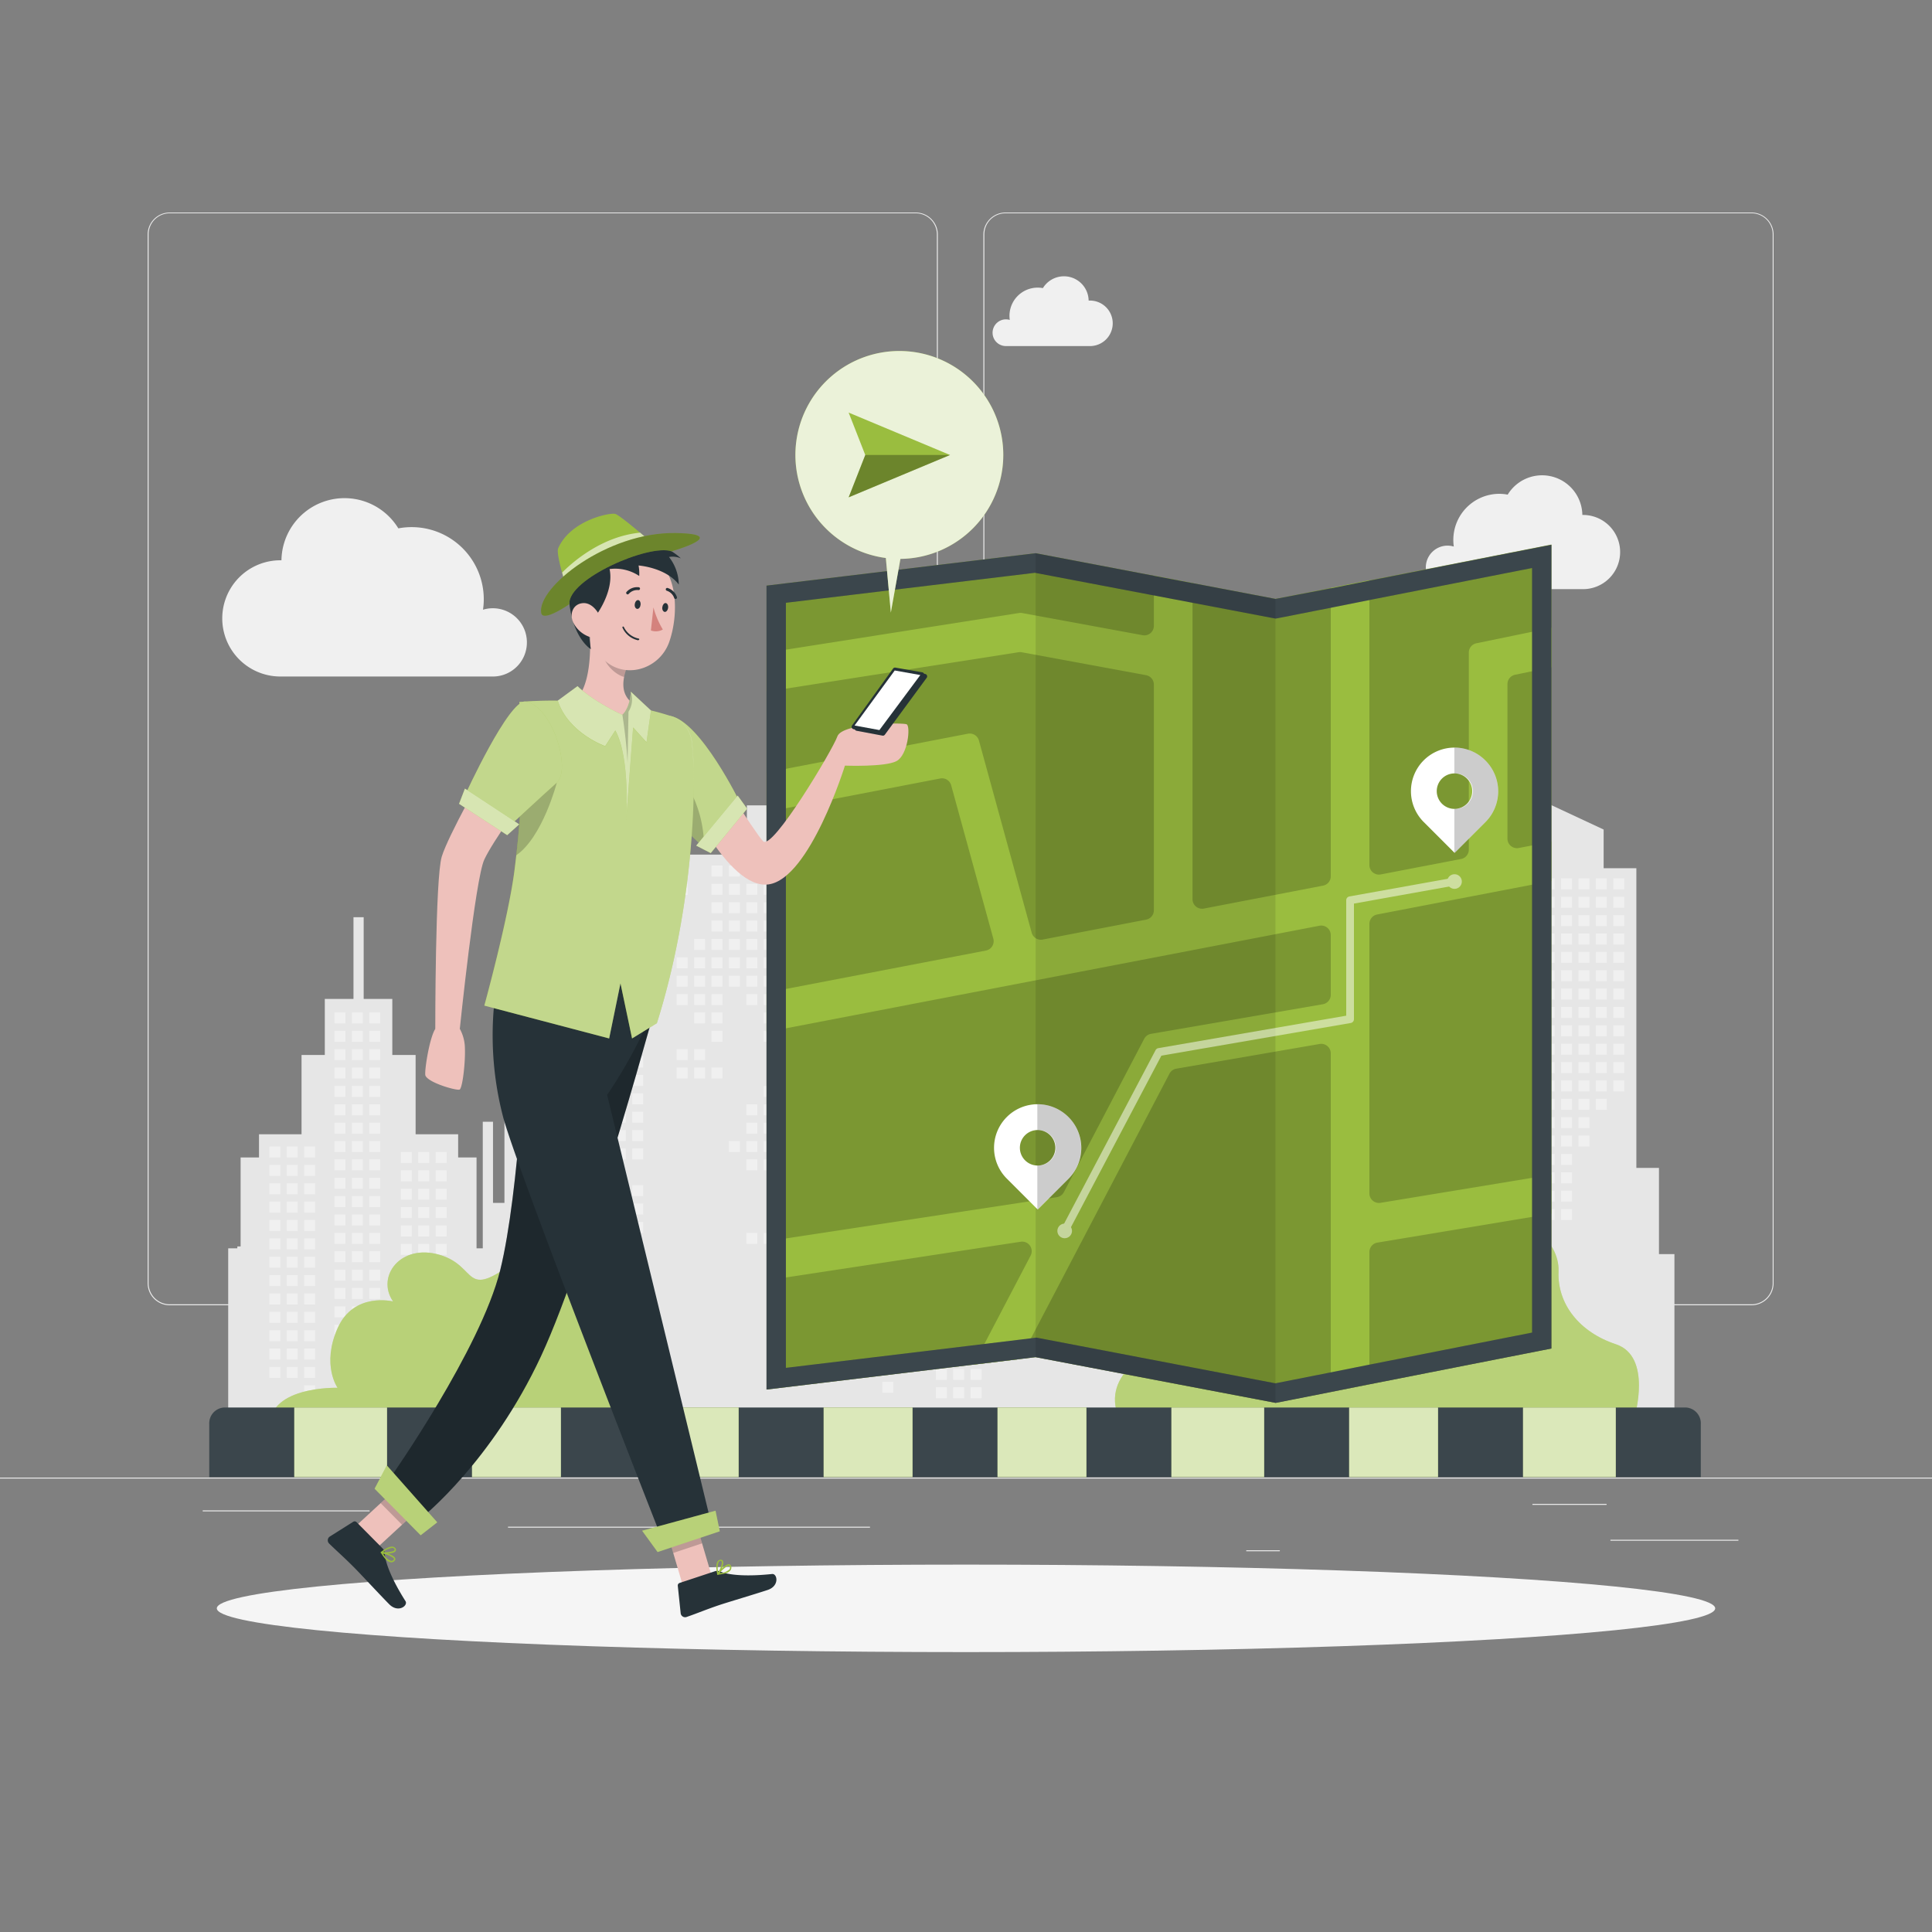 <svg xmlns="http://www.w3.org/2000/svg" viewBox="0 0 500 500"><rect x="0" y="0" width="500" height="500" fill="#808080" stroke="none"/><g id="freepik--background-complete--inject-62"><rect y="382.4" width="500" height="0.25" style="fill:#ebebeb"></rect><rect x="416.78" y="398.49" width="33.12" height="0.25" style="fill:#ebebeb"></rect><rect x="322.53" y="401.21" width="8.69" height="0.25" style="fill:#ebebeb"></rect><rect x="396.59" y="389.21" width="19.19" height="0.25" style="fill:#ebebeb"></rect><rect x="52.46" y="390.89" width="43.19" height="0.25" style="fill:#ebebeb"></rect><rect x="104.56" y="390.89" width="6.33" height="0.25" style="fill:#ebebeb"></rect><rect x="131.47" y="395.11" width="93.68" height="0.25" style="fill:#ebebeb"></rect><path d="M237,337.8H43.91a5.71,5.71,0,0,1-5.7-5.71V60.66A5.71,5.71,0,0,1,43.91,55H237a5.71,5.71,0,0,1,5.71,5.71V332.09A5.71,5.71,0,0,1,237,337.8ZM43.91,55.2a5.46,5.46,0,0,0-5.45,5.46V332.09a5.46,5.46,0,0,0,5.45,5.46H237a5.47,5.47,0,0,0,5.46-5.46V60.66A5.47,5.47,0,0,0,237,55.2Z" style="fill:#ebebeb"></path><path d="M453.31,337.8H260.21a5.72,5.72,0,0,1-5.71-5.71V60.66A5.72,5.72,0,0,1,260.21,55h193.1A5.71,5.71,0,0,1,459,60.66V332.09A5.71,5.71,0,0,1,453.31,337.8ZM260.21,55.2a5.47,5.47,0,0,0-5.46,5.46V332.09a5.47,5.47,0,0,0,5.46,5.46h193.1a5.47,5.47,0,0,0,5.46-5.46V60.66a5.47,5.47,0,0,0-5.46-5.46Z" style="fill:#ebebeb"></path><polygon points="433.34 371.38 433.34 324.56 429.34 324.56 429.34 302.25 423.49 302.25 423.49 224.69 415.02 224.69 415.02 214.68 396.96 206.25 396.96 196.16 394.46 196.16 394.46 224.69 390.96 224.69 390.96 302.25 387.45 302.25 387.45 261.47 377.95 261.47 377.95 240.45 375.29 240.45 375.29 302.25 368.07 302.25 368.07 278.73 363.32 278.73 363.32 272.73 352.31 272.73 352.31 252.21 346.28 252.21 346.28 237.7 338.87 237.7 338.87 216.55 336.22 216.55 336.22 237.7 328.81 237.7 328.81 252.21 322.78 252.21 322.78 272.73 311.77 272.73 311.77 278.73 307.02 278.73 307.02 302.25 301.38 302.25 301.38 272.73 290.37 272.73 290.37 209.17 286.87 209.17 286.87 202.17 263.35 202.17 263.35 209.17 258.34 209.17 258.34 255.21 238.33 255.21 238.33 259.72 230.82 259.72 230.82 263.22 238.33 263.22 238.33 281.24 217.31 281.24 217.31 221.18 212.81 221.18 212.81 208.42 203.05 208.42 203.05 163.13 200.29 163.13 200.29 208.42 193.29 208.42 193.29 221.18 152.22 221.18 152.22 216.98 149.71 216.98 149.71 245.51 146.21 245.51 146.21 246.01 144.11 246.01 144.11 274.53 140.6 274.53 140.6 282.29 133.2 282.29 133.2 261.27 130.55 261.27 130.55 311.31 127.59 311.31 127.59 290.3 124.94 290.3 124.94 323.07 123.33 323.07 123.33 299.55 118.57 299.55 118.57 293.55 107.56 293.55 107.56 273.03 101.53 273.03 101.53 258.52 94.12 258.52 94.12 237.38 91.48 237.38 91.48 258.52 84.06 258.52 84.06 273.03 78.04 273.03 78.04 293.55 67.03 293.55 67.03 299.55 62.27 299.55 62.27 322.57 61.42 322.57 61.42 323.07 59.06 323.07 59.06 371.38 433.34 371.38" style="fill:#e6e6e6"></polygon><rect x="175.13" y="223.99" width="2.84" height="2.84" style="fill:#f0f0f0"></rect><rect x="175.13" y="228.74" width="2.84" height="2.84" style="fill:#f0f0f0"></rect><rect x="175.13" y="247.76" width="2.84" height="2.84" style="fill:#f0f0f0"></rect><rect x="175.13" y="252.51" width="2.84" height="2.84" style="fill:#f0f0f0"></rect><rect x="175.13" y="257.27" width="2.84" height="2.84" style="fill:#f0f0f0"></rect><rect x="175.13" y="271.53" width="2.84" height="2.84" style="fill:#f0f0f0"></rect><rect x="175.13" y="276.28" width="2.84" height="2.84" style="fill:#f0f0f0"></rect><rect x="179.64" y="243.01" width="2.84" height="2.84" style="fill:#f0f0f0"></rect><rect x="179.64" y="247.76" width="2.84" height="2.84" style="fill:#f0f0f0"></rect><rect x="179.64" y="252.51" width="2.84" height="2.84" style="fill:#f0f0f0"></rect><rect x="179.64" y="257.27" width="2.84" height="2.84" style="fill:#f0f0f0"></rect><rect x="179.64" y="262.02" width="2.84" height="2.84" style="fill:#f0f0f0"></rect><rect x="179.64" y="271.53" width="2.84" height="2.84" style="fill:#f0f0f0"></rect><rect x="179.64" y="276.28" width="2.84" height="2.84" style="fill:#f0f0f0"></rect><rect x="184.14" y="223.99" width="2.84" height="2.84" style="fill:#f0f0f0"></rect><rect x="184.14" y="228.74" width="2.84" height="2.84" style="fill:#f0f0f0"></rect><rect x="184.14" y="233.5" width="2.84" height="2.84" style="fill:#f0f0f0"></rect><rect x="184.14" y="238.25" width="2.84" height="2.84" style="fill:#f0f0f0"></rect><rect x="184.14" y="243.01" width="2.84" height="2.84" style="fill:#f0f0f0"></rect><rect x="184.14" y="247.76" width="2.84" height="2.84" style="fill:#f0f0f0"></rect><rect x="184.14" y="252.51" width="2.84" height="2.84" style="fill:#f0f0f0"></rect><rect x="184.14" y="257.27" width="2.84" height="2.84" style="fill:#f0f0f0"></rect><rect x="184.14" y="262.02" width="2.84" height="2.84" style="fill:#f0f0f0"></rect><rect x="184.14" y="266.78" width="2.84" height="2.84" style="fill:#f0f0f0"></rect><rect x="184.14" y="276.28" width="2.84" height="2.84" style="fill:#f0f0f0"></rect><rect x="188.64" y="223.99" width="2.84" height="2.84" style="fill:#f0f0f0"></rect><rect x="188.64" y="228.74" width="2.84" height="2.84" style="fill:#f0f0f0"></rect><rect x="188.64" y="233.5" width="2.84" height="2.84" style="fill:#f0f0f0"></rect><rect x="188.64" y="238.25" width="2.84" height="2.84" style="fill:#f0f0f0"></rect><rect x="188.64" y="243.01" width="2.84" height="2.84" style="fill:#f0f0f0"></rect><rect x="188.64" y="247.76" width="2.84" height="2.84" style="fill:#f0f0f0"></rect><rect x="188.64" y="252.51" width="2.84" height="2.84" style="fill:#f0f0f0"></rect><rect x="188.64" y="295.3" width="2.84" height="2.84" style="fill:#f0f0f0"></rect><rect x="193.15" y="223.99" width="2.84" height="2.84" style="fill:#f0f0f0"></rect><rect x="193.15" y="228.74" width="2.84" height="2.84" style="fill:#f0f0f0"></rect><rect x="193.15" y="233.5" width="2.84" height="2.84" style="fill:#f0f0f0"></rect><rect x="193.15" y="238.25" width="2.84" height="2.84" style="fill:#f0f0f0"></rect><rect x="193.15" y="243.01" width="2.84" height="2.84" style="fill:#f0f0f0"></rect><rect x="193.15" y="247.76" width="2.84" height="2.84" style="fill:#f0f0f0"></rect><rect x="193.15" y="252.51" width="2.84" height="2.84" style="fill:#f0f0f0"></rect><rect x="193.15" y="257.27" width="2.84" height="2.84" style="fill:#f0f0f0"></rect><rect x="193.15" y="285.79" width="2.84" height="2.84" style="fill:#f0f0f0"></rect><rect x="193.15" y="290.55" width="2.84" height="2.84" style="fill:#f0f0f0"></rect><rect x="193.15" y="295.3" width="2.84" height="2.84" style="fill:#f0f0f0"></rect><rect x="193.15" y="300.05" width="2.84" height="2.84" style="fill:#f0f0f0"></rect><rect x="193.15" y="319.07" width="2.84" height="2.84" style="fill:#f0f0f0"></rect><rect x="197.65" y="223.99" width="2.84" height="2.84" style="fill:#f0f0f0"></rect><rect x="197.65" y="228.74" width="2.84" height="2.84" style="fill:#f0f0f0"></rect><rect x="197.65" y="233.5" width="2.84" height="2.84" style="fill:#f0f0f0"></rect><rect x="197.65" y="238.25" width="2.84" height="2.84" style="fill:#f0f0f0"></rect><rect x="197.65" y="243.01" width="2.84" height="2.84" style="fill:#f0f0f0"></rect><rect x="197.65" y="247.76" width="2.84" height="2.84" style="fill:#f0f0f0"></rect><rect x="197.65" y="252.51" width="2.84" height="2.84" style="fill:#f0f0f0"></rect><rect x="197.65" y="257.27" width="2.84" height="2.84" style="fill:#f0f0f0"></rect><rect x="197.65" y="262.02" width="2.84" height="2.84" style="fill:#f0f0f0"></rect><rect x="197.65" y="266.78" width="2.84" height="2.84" style="fill:#f0f0f0"></rect><rect x="197.65" y="281.04" width="2.84" height="2.84" style="fill:#f0f0f0"></rect><rect x="197.65" y="285.79" width="2.84" height="2.84" style="fill:#f0f0f0"></rect><rect x="197.65" y="290.55" width="2.84" height="2.84" style="fill:#f0f0f0"></rect><rect x="197.65" y="295.3" width="2.84" height="2.84" style="fill:#f0f0f0"></rect><rect x="197.65" y="300.05" width="2.84" height="2.84" style="fill:#f0f0f0"></rect><rect x="197.65" y="319.07" width="2.84" height="2.84" style="fill:#f0f0f0"></rect><rect x="202.16" y="223.99" width="2.84" height="2.84" style="fill:#f0f0f0"></rect><rect x="202.16" y="228.74" width="2.84" height="2.84" style="fill:#f0f0f0"></rect><rect x="202.16" y="233.5" width="2.84" height="2.84" style="fill:#f0f0f0"></rect><rect x="202.16" y="238.25" width="2.84" height="2.84" style="fill:#f0f0f0"></rect><rect x="202.16" y="243.01" width="2.84" height="2.84" style="fill:#f0f0f0"></rect><rect x="202.16" y="247.76" width="2.84" height="2.84" style="fill:#f0f0f0"></rect><rect x="202.16" y="252.51" width="2.84" height="2.84" style="fill:#f0f0f0"></rect><rect x="202.16" y="257.27" width="2.84" height="2.84" style="fill:#f0f0f0"></rect><rect x="202.16" y="262.02" width="2.84" height="2.84" style="fill:#f0f0f0"></rect><rect x="202.16" y="266.78" width="2.84" height="2.84" style="fill:#f0f0f0"></rect><rect x="202.16" y="271.53" width="2.84" height="2.84" style="fill:#f0f0f0"></rect><rect x="202.16" y="276.28" width="2.84" height="2.84" style="fill:#f0f0f0"></rect><rect x="202.16" y="281.04" width="2.84" height="2.84" style="fill:#f0f0f0"></rect><rect x="202.16" y="285.79" width="2.84" height="2.84" style="fill:#f0f0f0"></rect><rect x="202.16" y="290.55" width="2.84" height="2.84" style="fill:#f0f0f0"></rect><rect x="202.16" y="295.3" width="2.84" height="2.84" style="fill:#f0f0f0"></rect><rect x="202.16" y="300.05" width="2.84" height="2.84" style="fill:#f0f0f0"></rect><rect x="202.16" y="304.81" width="2.84" height="2.84" style="fill:#f0f0f0"></rect><rect x="206.66" y="223.99" width="2.84" height="2.84" style="fill:#f0f0f0"></rect><rect x="206.66" y="228.74" width="2.84" height="2.84" style="fill:#f0f0f0"></rect><rect x="206.66" y="233.5" width="2.84" height="2.84" style="fill:#f0f0f0"></rect><rect x="206.66" y="238.25" width="2.84" height="2.84" style="fill:#f0f0f0"></rect><rect x="206.66" y="243.01" width="2.84" height="2.84" style="fill:#f0f0f0"></rect><rect x="206.66" y="247.76" width="2.84" height="2.84" style="fill:#f0f0f0"></rect><rect x="206.66" y="252.51" width="2.84" height="2.84" style="fill:#f0f0f0"></rect><rect x="206.66" y="257.27" width="2.84" height="2.84" style="fill:#f0f0f0"></rect><rect x="206.66" y="262.02" width="2.84" height="2.84" style="fill:#f0f0f0"></rect><rect x="206.66" y="266.78" width="2.84" height="2.84" style="fill:#f0f0f0"></rect><rect x="206.66" y="281.04" width="2.84" height="2.84" style="fill:#f0f0f0"></rect><rect x="206.66" y="285.79" width="2.84" height="2.84" style="fill:#f0f0f0"></rect><rect x="206.66" y="290.55" width="2.84" height="2.84" style="fill:#f0f0f0"></rect><rect x="206.66" y="295.3" width="2.84" height="2.84" style="fill:#f0f0f0"></rect><rect x="211.16" y="223.99" width="2.84" height="2.84" style="fill:#f0f0f0"></rect><rect x="211.16" y="228.74" width="2.84" height="2.84" style="fill:#f0f0f0"></rect><rect x="211.16" y="233.5" width="2.84" height="2.84" style="fill:#f0f0f0"></rect><rect x="211.16" y="238.25" width="2.84" height="2.84" style="fill:#f0f0f0"></rect><rect x="211.16" y="243.01" width="2.84" height="2.84" style="fill:#f0f0f0"></rect><rect x="211.16" y="247.76" width="2.84" height="2.84" style="fill:#f0f0f0"></rect><rect x="211.16" y="252.51" width="2.84" height="2.84" style="fill:#f0f0f0"></rect><rect x="211.16" y="257.27" width="2.84" height="2.84" style="fill:#f0f0f0"></rect><rect x="211.16" y="262.02" width="2.84" height="2.84" style="fill:#f0f0f0"></rect><rect x="211.16" y="266.78" width="2.84" height="2.84" style="fill:#f0f0f0"></rect><rect x="211.16" y="281.04" width="2.84" height="2.84" style="fill:#f0f0f0"></rect><rect x="211.16" y="285.79" width="2.84" height="2.84" style="fill:#f0f0f0"></rect><rect x="211.16" y="290.55" width="2.84" height="2.84" style="fill:#f0f0f0"></rect><rect x="261.87" y="211.65" width="2.84" height="2.84" style="fill:#f0f0f0"></rect><rect x="261.87" y="216.4" width="2.84" height="2.84" style="fill:#f0f0f0"></rect><rect x="261.87" y="221.15" width="2.84" height="2.84" style="fill:#f0f0f0"></rect><rect x="261.87" y="225.91" width="2.84" height="2.84" style="fill:#f0f0f0"></rect><rect x="261.87" y="230.66" width="2.84" height="2.84" style="fill:#f0f0f0"></rect><rect x="261.87" y="235.42" width="2.84" height="2.84" style="fill:#f0f0f0"></rect><rect x="261.87" y="240.17" width="2.84" height="2.84" style="fill:#f0f0f0"></rect><rect x="261.87" y="244.92" width="2.84" height="2.84" style="fill:#f0f0f0"></rect><rect x="261.87" y="259.19" width="2.84" height="2.84" style="fill:#f0f0f0"></rect><rect x="261.87" y="263.94" width="2.84" height="2.84" style="fill:#f0f0f0"></rect><rect x="266.38" y="211.65" width="2.84" height="2.84" style="fill:#f0f0f0"></rect><rect x="266.38" y="216.4" width="2.84" height="2.84" style="fill:#f0f0f0"></rect><rect x="266.38" y="221.15" width="2.84" height="2.84" style="fill:#f0f0f0"></rect><rect x="266.38" y="225.91" width="2.84" height="2.84" style="fill:#f0f0f0"></rect><rect x="266.38" y="230.66" width="2.84" height="2.84" style="fill:#f0f0f0"></rect><rect x="266.38" y="235.42" width="2.84" height="2.84" style="fill:#f0f0f0"></rect><rect x="266.38" y="240.17" width="2.84" height="2.84" style="fill:#f0f0f0"></rect><rect x="266.38" y="244.92" width="2.84" height="2.84" style="fill:#f0f0f0"></rect><rect x="266.38" y="263.94" width="2.84" height="2.84" style="fill:#f0f0f0"></rect><rect x="270.88" y="211.65" width="2.84" height="2.84" style="fill:#f0f0f0"></rect><rect x="270.88" y="216.4" width="2.84" height="2.84" style="fill:#f0f0f0"></rect><rect x="270.88" y="221.15" width="2.84" height="2.84" style="fill:#f0f0f0"></rect><rect x="270.88" y="225.91" width="2.84" height="2.84" style="fill:#f0f0f0"></rect><rect x="270.88" y="230.66" width="2.84" height="2.84" style="fill:#f0f0f0"></rect><rect x="270.88" y="235.42" width="2.84" height="2.84" style="fill:#f0f0f0"></rect><rect x="270.88" y="240.17" width="2.84" height="2.84" style="fill:#f0f0f0"></rect><rect x="270.88" y="244.92" width="2.84" height="2.84" style="fill:#f0f0f0"></rect><rect x="275.38" y="211.65" width="2.84" height="2.84" style="fill:#f0f0f0"></rect><rect x="275.38" y="216.4" width="2.84" height="2.84" style="fill:#f0f0f0"></rect><rect x="275.38" y="221.15" width="2.84" height="2.84" style="fill:#f0f0f0"></rect><rect x="275.38" y="225.91" width="2.84" height="2.84" style="fill:#f0f0f0"></rect><rect x="275.38" y="230.66" width="2.84" height="2.84" style="fill:#f0f0f0"></rect><rect x="275.38" y="235.42" width="2.84" height="2.84" style="fill:#f0f0f0"></rect><rect x="275.38" y="244.92" width="2.84" height="2.84" style="fill:#f0f0f0"></rect><rect x="275.38" y="249.68" width="2.84" height="2.84" style="fill:#f0f0f0"></rect><rect x="275.38" y="263.94" width="2.84" height="2.84" style="fill:#f0f0f0"></rect><rect x="275.38" y="268.69" width="2.84" height="2.84" style="fill:#f0f0f0"></rect><rect x="275.38" y="273.45" width="2.84" height="2.84" style="fill:#f0f0f0"></rect><rect x="275.38" y="278.2" width="2.84" height="2.84" style="fill:#f0f0f0"></rect><rect x="275.38" y="282.96" width="2.84" height="2.84" style="fill:#f0f0f0"></rect><rect x="275.38" y="287.71" width="2.84" height="2.84" style="fill:#f0f0f0"></rect><rect x="275.38" y="292.46" width="2.84" height="2.84" style="fill:#f0f0f0"></rect><rect x="279.89" y="211.65" width="2.84" height="2.84" style="fill:#f0f0f0"></rect><rect x="279.89" y="216.4" width="2.84" height="2.84" style="fill:#f0f0f0"></rect><rect x="279.89" y="221.15" width="2.84" height="2.84" style="fill:#f0f0f0"></rect><rect x="279.89" y="225.91" width="2.84" height="2.84" style="fill:#f0f0f0"></rect><rect x="279.89" y="230.66" width="2.84" height="2.84" style="fill:#f0f0f0"></rect><rect x="279.89" y="235.42" width="2.84" height="2.84" style="fill:#f0f0f0"></rect><rect x="279.89" y="249.68" width="2.84" height="2.84" style="fill:#f0f0f0"></rect><rect x="279.89" y="254.43" width="2.84" height="2.84" style="fill:#f0f0f0"></rect><rect x="279.89" y="259.19" width="2.84" height="2.84" style="fill:#f0f0f0"></rect><rect x="279.89" y="263.94" width="2.84" height="2.84" style="fill:#f0f0f0"></rect><rect x="279.89" y="268.69" width="2.84" height="2.84" style="fill:#f0f0f0"></rect><rect x="279.89" y="273.45" width="2.84" height="2.84" style="fill:#f0f0f0"></rect><rect x="279.89" y="278.2" width="2.84" height="2.84" style="fill:#f0f0f0"></rect><rect x="279.89" y="282.96" width="2.84" height="2.84" style="fill:#f0f0f0"></rect><rect x="279.89" y="287.71" width="2.84" height="2.84" style="fill:#f0f0f0"></rect><rect x="279.89" y="292.46" width="2.84" height="2.84" style="fill:#f0f0f0"></rect><rect x="279.89" y="297.22" width="2.84" height="2.84" style="fill:#f0f0f0"></rect><rect x="279.89" y="306.73" width="2.84" height="2.84" style="fill:#f0f0f0"></rect><rect x="284.39" y="211.65" width="2.84" height="2.84" style="fill:#f0f0f0"></rect><rect x="284.39" y="216.4" width="2.84" height="2.84" style="fill:#f0f0f0"></rect><rect x="284.39" y="221.15" width="2.84" height="2.84" style="fill:#f0f0f0"></rect><rect x="284.39" y="225.91" width="2.84" height="2.84" style="fill:#f0f0f0"></rect><rect x="284.39" y="230.66" width="2.84" height="2.84" style="fill:#f0f0f0"></rect><rect x="284.39" y="235.42" width="2.84" height="2.84" style="fill:#f0f0f0"></rect><rect x="284.39" y="249.68" width="2.84" height="2.84" style="fill:#f0f0f0"></rect><rect x="284.39" y="254.43" width="2.84" height="2.84" style="fill:#f0f0f0"></rect><rect x="284.39" y="259.19" width="2.84" height="2.84" style="fill:#f0f0f0"></rect><rect x="284.39" y="263.94" width="2.84" height="2.84" style="fill:#f0f0f0"></rect><rect x="284.39" y="278.2" width="2.84" height="2.84" style="fill:#f0f0f0"></rect><rect x="284.39" y="282.96" width="2.84" height="2.84" style="fill:#f0f0f0"></rect><rect x="284.39" y="287.71" width="2.84" height="2.84" style="fill:#f0f0f0"></rect><rect x="284.39" y="292.46" width="2.84" height="2.84" style="fill:#f0f0f0"></rect><rect x="284.39" y="297.22" width="2.84" height="2.84" style="fill:#f0f0f0"></rect><rect x="284.39" y="306.73" width="2.84" height="2.84" style="fill:#f0f0f0"></rect><rect x="284.39" y="311.48" width="2.84" height="2.84" style="fill:#f0f0f0"></rect><rect x="325.26" y="255.85" width="2.84" height="2.84" style="fill:#f0f0f0"></rect><rect x="325.26" y="260.6" width="2.84" height="2.84" style="fill:#f0f0f0"></rect><rect x="325.26" y="265.36" width="2.84" height="2.84" style="fill:#f0f0f0"></rect><rect x="325.26" y="270.11" width="2.84" height="2.84" style="fill:#f0f0f0"></rect><rect x="325.26" y="274.87" width="2.84" height="2.84" style="fill:#f0f0f0"></rect><rect x="325.26" y="279.62" width="2.84" height="2.84" style="fill:#f0f0f0"></rect><rect x="325.26" y="284.37" width="2.84" height="2.84" style="fill:#f0f0f0"></rect><rect x="325.26" y="298.64" width="2.84" height="2.84" style="fill:#f0f0f0"></rect><rect x="325.26" y="303.39" width="2.84" height="2.84" style="fill:#f0f0f0"></rect><rect x="325.26" y="308.14" width="2.84" height="2.84" style="fill:#f0f0f0"></rect><rect x="329.76" y="255.85" width="2.84" height="2.84" style="fill:#f0f0f0"></rect><rect x="329.76" y="260.6" width="2.84" height="2.84" style="fill:#f0f0f0"></rect><rect x="329.76" y="265.36" width="2.84" height="2.84" style="fill:#f0f0f0"></rect><rect x="329.76" y="270.11" width="2.84" height="2.84" style="fill:#f0f0f0"></rect><rect x="329.76" y="274.87" width="2.84" height="2.84" style="fill:#f0f0f0"></rect><rect x="329.76" y="279.62" width="2.84" height="2.84" style="fill:#f0f0f0"></rect><rect x="329.76" y="284.37" width="2.84" height="2.84" style="fill:#f0f0f0"></rect><rect x="334.27" y="255.85" width="2.84" height="2.84" style="fill:#f0f0f0"></rect><rect x="334.27" y="260.6" width="2.84" height="2.84" style="fill:#f0f0f0"></rect><rect x="334.27" y="265.36" width="2.84" height="2.84" style="fill:#f0f0f0"></rect><rect x="334.27" y="270.11" width="2.84" height="2.84" style="fill:#f0f0f0"></rect><rect x="334.27" y="274.87" width="2.84" height="2.84" style="fill:#f0f0f0"></rect><rect x="334.27" y="279.62" width="2.84" height="2.84" style="fill:#f0f0f0"></rect><rect x="334.27" y="284.37" width="2.84" height="2.84" style="fill:#f0f0f0"></rect><rect x="338.77" y="255.85" width="2.84" height="2.84" style="fill:#f0f0f0"></rect><rect x="338.77" y="260.6" width="2.84" height="2.84" style="fill:#f0f0f0"></rect><rect x="338.77" y="265.36" width="2.84" height="2.84" style="fill:#f0f0f0"></rect><rect x="338.77" y="270.11" width="2.84" height="2.84" style="fill:#f0f0f0"></rect><rect x="338.77" y="274.87" width="2.84" height="2.84" style="fill:#f0f0f0"></rect><rect x="338.77" y="279.62" width="2.84" height="2.84" style="fill:#f0f0f0"></rect><rect x="338.77" y="284.37" width="2.84" height="2.84" style="fill:#f0f0f0"></rect><rect x="338.77" y="289.13" width="2.84" height="2.84" style="fill:#f0f0f0"></rect><rect x="338.77" y="293.88" width="2.84" height="2.84" style="fill:#f0f0f0"></rect><rect x="338.77" y="298.64" width="2.84" height="2.84" style="fill:#f0f0f0"></rect><rect x="338.77" y="303.39" width="2.84" height="2.84" style="fill:#f0f0f0"></rect><rect x="343.28" y="255.85" width="2.84" height="2.84" style="fill:#f0f0f0"></rect><rect x="343.28" y="260.6" width="2.84" height="2.84" style="fill:#f0f0f0"></rect><rect x="343.28" y="265.36" width="2.84" height="2.84" style="fill:#f0f0f0"></rect><rect x="343.28" y="270.11" width="2.84" height="2.84" style="fill:#f0f0f0"></rect><rect x="343.28" y="274.87" width="2.84" height="2.84" style="fill:#f0f0f0"></rect><rect x="343.28" y="279.62" width="2.84" height="2.84" style="fill:#f0f0f0"></rect><rect x="343.28" y="284.37" width="2.84" height="2.84" style="fill:#f0f0f0"></rect><rect x="343.28" y="289.13" width="2.84" height="2.84" style="fill:#f0f0f0"></rect><rect x="343.28" y="293.88" width="2.84" height="2.84" style="fill:#f0f0f0"></rect><rect x="343.28" y="298.64" width="2.84" height="2.84" style="fill:#f0f0f0"></rect><rect x="343.28" y="303.39" width="2.84" height="2.84" style="fill:#f0f0f0"></rect><rect x="343.28" y="308.14" width="2.84" height="2.84" style="fill:#f0f0f0"></rect><rect x="343.28" y="322.41" width="2.84" height="2.84" style="fill:#f0f0f0"></rect><rect x="343.28" y="327.16" width="2.84" height="2.84" style="fill:#f0f0f0"></rect><rect x="347.78" y="255.85" width="2.84" height="2.84" style="fill:#f0f0f0"></rect><rect x="347.78" y="260.6" width="2.84" height="2.84" style="fill:#f0f0f0"></rect><rect x="347.78" y="265.36" width="2.84" height="2.84" style="fill:#f0f0f0"></rect><rect x="347.78" y="279.62" width="2.84" height="2.84" style="fill:#f0f0f0"></rect><rect x="347.78" y="284.37" width="2.84" height="2.84" style="fill:#f0f0f0"></rect><rect x="347.78" y="289.13" width="2.84" height="2.84" style="fill:#f0f0f0"></rect><rect x="347.78" y="293.88" width="2.84" height="2.84" style="fill:#f0f0f0"></rect><rect x="347.78" y="298.64" width="2.84" height="2.84" style="fill:#f0f0f0"></rect><rect x="347.78" y="303.39" width="2.84" height="2.84" style="fill:#f0f0f0"></rect><rect x="347.78" y="308.14" width="2.84" height="2.84" style="fill:#f0f0f0"></rect><rect x="347.78" y="322.41" width="2.84" height="2.84" style="fill:#f0f0f0"></rect><rect x="347.78" y="327.16" width="2.84" height="2.84" style="fill:#f0f0f0"></rect><rect x="347.78" y="331.91" width="2.84" height="2.84" style="fill:#f0f0f0"></rect><rect x="394.99" y="227.33" width="2.84" height="2.84" style="fill:#f0f0f0"></rect><rect x="394.99" y="232.08" width="2.84" height="2.84" style="fill:#f0f0f0"></rect><rect x="394.99" y="236.83" width="2.84" height="2.84" style="fill:#f0f0f0"></rect><rect x="394.99" y="241.59" width="2.84" height="2.84" style="fill:#f0f0f0"></rect><rect x="394.99" y="246.34" width="2.84" height="2.84" style="fill:#f0f0f0"></rect><rect x="394.99" y="251.1" width="2.84" height="2.84" style="fill:#f0f0f0"></rect><rect x="394.99" y="255.85" width="2.84" height="2.84" style="fill:#f0f0f0"></rect><rect x="394.99" y="260.6" width="2.84" height="2.84" style="fill:#f0f0f0"></rect><rect x="394.99" y="265.36" width="2.84" height="2.84" style="fill:#f0f0f0"></rect><rect x="394.99" y="270.11" width="2.84" height="2.84" style="fill:#f0f0f0"></rect><rect x="394.99" y="274.87" width="2.84" height="2.84" style="fill:#f0f0f0"></rect><rect x="394.99" y="279.62" width="2.84" height="2.84" style="fill:#f0f0f0"></rect><rect x="394.99" y="284.37" width="2.84" height="2.84" style="fill:#f0f0f0"></rect><rect x="394.99" y="289.13" width="2.84" height="2.84" style="fill:#f0f0f0"></rect><rect x="394.99" y="293.88" width="2.84" height="2.84" style="fill:#f0f0f0"></rect><rect x="394.99" y="298.64" width="2.84" height="2.84" style="fill:#f0f0f0"></rect><rect x="394.99" y="303.39" width="2.84" height="2.84" style="fill:#f0f0f0"></rect><rect x="394.99" y="308.14" width="2.84" height="2.84" style="fill:#f0f0f0"></rect><rect x="394.99" y="312.9" width="2.84" height="2.84" style="fill:#f0f0f0"></rect><rect x="394.99" y="317.65" width="2.84" height="2.84" style="fill:#f0f0f0"></rect><rect x="394.99" y="322.41" width="2.84" height="2.84" style="fill:#f0f0f0"></rect><rect x="394.99" y="327.16" width="2.84" height="2.84" style="fill:#f0f0f0"></rect><rect x="394.99" y="331.91" width="2.84" height="2.84" style="fill:#f0f0f0"></rect><rect x="399.49" y="227.33" width="2.84" height="2.84" style="fill:#f0f0f0"></rect><rect x="399.49" y="232.08" width="2.84" height="2.84" style="fill:#f0f0f0"></rect><rect x="399.49" y="236.83" width="2.84" height="2.84" style="fill:#f0f0f0"></rect><rect x="399.49" y="241.59" width="2.84" height="2.84" style="fill:#f0f0f0"></rect><rect x="399.49" y="246.34" width="2.84" height="2.84" style="fill:#f0f0f0"></rect><rect x="399.49" y="251.1" width="2.84" height="2.84" style="fill:#f0f0f0"></rect><rect x="399.49" y="255.85" width="2.84" height="2.84" style="fill:#f0f0f0"></rect><rect x="399.49" y="260.6" width="2.84" height="2.84" style="fill:#f0f0f0"></rect><rect x="399.49" y="265.36" width="2.84" height="2.84" style="fill:#f0f0f0"></rect><rect x="399.49" y="270.11" width="2.84" height="2.84" style="fill:#f0f0f0"></rect><rect x="399.49" y="274.87" width="2.84" height="2.84" style="fill:#f0f0f0"></rect><rect x="399.49" y="279.62" width="2.84" height="2.84" style="fill:#f0f0f0"></rect><rect x="399.49" y="284.37" width="2.84" height="2.84" style="fill:#f0f0f0"></rect><rect x="399.49" y="289.13" width="2.84" height="2.84" style="fill:#f0f0f0"></rect><rect x="399.49" y="293.88" width="2.84" height="2.84" style="fill:#f0f0f0"></rect><rect x="399.49" y="298.64" width="2.84" height="2.84" style="fill:#f0f0f0"></rect><rect x="399.49" y="303.39" width="2.84" height="2.84" style="fill:#f0f0f0"></rect><rect x="399.49" y="308.14" width="2.84" height="2.84" style="fill:#f0f0f0"></rect><rect x="399.49" y="312.9" width="2.84" height="2.84" style="fill:#f0f0f0"></rect><rect x="403.99" y="227.33" width="2.84" height="2.84" style="fill:#f0f0f0"></rect><rect x="403.99" y="232.08" width="2.84" height="2.84" style="fill:#f0f0f0"></rect><rect x="403.99" y="236.83" width="2.84" height="2.84" style="fill:#f0f0f0"></rect><rect x="403.99" y="241.59" width="2.84" height="2.84" style="fill:#f0f0f0"></rect><rect x="403.99" y="246.34" width="2.84" height="2.84" style="fill:#f0f0f0"></rect><rect x="403.99" y="251.1" width="2.84" height="2.84" style="fill:#f0f0f0"></rect><rect x="403.99" y="255.85" width="2.84" height="2.84" style="fill:#f0f0f0"></rect><rect x="403.99" y="260.6" width="2.84" height="2.84" style="fill:#f0f0f0"></rect><rect x="403.99" y="265.36" width="2.84" height="2.84" style="fill:#f0f0f0"></rect><rect x="403.99" y="270.11" width="2.84" height="2.84" style="fill:#f0f0f0"></rect><rect x="403.99" y="274.87" width="2.84" height="2.84" style="fill:#f0f0f0"></rect><rect x="403.99" y="279.62" width="2.84" height="2.84" style="fill:#f0f0f0"></rect><rect x="403.99" y="284.37" width="2.84" height="2.84" style="fill:#f0f0f0"></rect><rect x="403.99" y="289.13" width="2.84" height="2.84" style="fill:#f0f0f0"></rect><rect x="403.99" y="293.88" width="2.84" height="2.84" style="fill:#f0f0f0"></rect><rect x="403.99" y="298.64" width="2.84" height="2.84" style="fill:#f0f0f0"></rect><rect x="403.99" y="303.39" width="2.84" height="2.84" style="fill:#f0f0f0"></rect><rect x="403.99" y="308.14" width="2.84" height="2.84" style="fill:#f0f0f0"></rect><rect x="403.99" y="312.9" width="2.84" height="2.84" style="fill:#f0f0f0"></rect><rect x="408.5" y="227.33" width="2.84" height="2.84" style="fill:#f0f0f0"></rect><rect x="408.5" y="232.08" width="2.84" height="2.84" style="fill:#f0f0f0"></rect><rect x="408.5" y="236.83" width="2.84" height="2.84" style="fill:#f0f0f0"></rect><rect x="408.5" y="241.59" width="2.84" height="2.84" style="fill:#f0f0f0"></rect><rect x="408.5" y="246.34" width="2.84" height="2.84" style="fill:#f0f0f0"></rect><rect x="408.5" y="251.1" width="2.84" height="2.84" style="fill:#f0f0f0"></rect><rect x="408.5" y="255.85" width="2.84" height="2.84" style="fill:#f0f0f0"></rect><rect x="408.5" y="260.6" width="2.84" height="2.84" style="fill:#f0f0f0"></rect><rect x="408.5" y="265.36" width="2.84" height="2.84" style="fill:#f0f0f0"></rect><rect x="408.5" y="270.11" width="2.84" height="2.84" style="fill:#f0f0f0"></rect><rect x="408.5" y="274.87" width="2.84" height="2.84" style="fill:#f0f0f0"></rect><rect x="408.5" y="279.62" width="2.84" height="2.84" style="fill:#f0f0f0"></rect><rect x="408.5" y="284.37" width="2.84" height="2.84" style="fill:#f0f0f0"></rect><rect x="408.5" y="289.13" width="2.84" height="2.84" style="fill:#f0f0f0"></rect><rect x="408.5" y="293.88" width="2.84" height="2.84" style="fill:#f0f0f0"></rect><rect x="413" y="227.33" width="2.84" height="2.84" style="fill:#f0f0f0"></rect><rect x="413" y="232.08" width="2.84" height="2.84" style="fill:#f0f0f0"></rect><rect x="413" y="236.83" width="2.84" height="2.84" style="fill:#f0f0f0"></rect><rect x="413" y="241.59" width="2.84" height="2.84" style="fill:#f0f0f0"></rect><rect x="413" y="246.34" width="2.84" height="2.84" style="fill:#f0f0f0"></rect><rect x="413" y="251.1" width="2.84" height="2.84" style="fill:#f0f0f0"></rect><rect x="413" y="255.85" width="2.84" height="2.84" style="fill:#f0f0f0"></rect><rect x="413" y="260.6" width="2.84" height="2.84" style="fill:#f0f0f0"></rect><rect x="413" y="265.36" width="2.84" height="2.84" style="fill:#f0f0f0"></rect><rect x="413" y="270.11" width="2.84" height="2.84" style="fill:#f0f0f0"></rect><rect x="413" y="274.87" width="2.84" height="2.84" style="fill:#f0f0f0"></rect><rect x="413" y="279.62" width="2.84" height="2.84" style="fill:#f0f0f0"></rect><rect x="413" y="284.37" width="2.84" height="2.84" style="fill:#f0f0f0"></rect><rect x="417.51" y="227.33" width="2.84" height="2.84" style="fill:#f0f0f0"></rect><rect x="417.51" y="232.08" width="2.84" height="2.84" style="fill:#f0f0f0"></rect><rect x="417.51" y="236.83" width="2.84" height="2.84" style="fill:#f0f0f0"></rect><rect x="417.51" y="241.59" width="2.84" height="2.84" style="fill:#f0f0f0"></rect><rect x="417.51" y="246.34" width="2.84" height="2.84" style="fill:#f0f0f0"></rect><rect x="417.51" y="251.1" width="2.84" height="2.84" style="fill:#f0f0f0"></rect><rect x="417.51" y="255.85" width="2.84" height="2.84" style="fill:#f0f0f0"></rect><rect x="417.51" y="260.6" width="2.84" height="2.84" style="fill:#f0f0f0"></rect><rect x="417.51" y="265.36" width="2.84" height="2.84" style="fill:#f0f0f0"></rect><rect x="417.51" y="270.11" width="2.84" height="2.84" style="fill:#f0f0f0"></rect><rect x="417.51" y="274.87" width="2.84" height="2.84" style="fill:#f0f0f0"></rect><rect x="417.51" y="279.62" width="2.84" height="2.84" style="fill:#f0f0f0"></rect><rect x="86.56" y="262.02" width="2.84" height="2.84" style="fill:#f0f0f0"></rect><rect x="86.56" y="266.78" width="2.84" height="2.84" style="fill:#f0f0f0"></rect><rect x="86.56" y="271.53" width="2.84" height="2.84" style="fill:#f0f0f0"></rect><rect x="86.56" y="276.28" width="2.84" height="2.84" style="fill:#f0f0f0"></rect><rect x="86.56" y="281.04" width="2.84" height="2.84" style="fill:#f0f0f0"></rect><rect x="86.56" y="285.79" width="2.84" height="2.84" style="fill:#f0f0f0"></rect><rect x="86.56" y="290.55" width="2.84" height="2.84" style="fill:#f0f0f0"></rect><rect x="86.56" y="295.3" width="2.84" height="2.84" style="fill:#f0f0f0"></rect><rect x="86.56" y="300.05" width="2.84" height="2.84" style="fill:#f0f0f0"></rect><rect x="86.56" y="304.81" width="2.84" height="2.84" style="fill:#f0f0f0"></rect><rect x="86.56" y="309.56" width="2.84" height="2.84" style="fill:#f0f0f0"></rect><rect x="86.56" y="314.32" width="2.84" height="2.84" style="fill:#f0f0f0"></rect><rect x="86.56" y="319.07" width="2.84" height="2.84" style="fill:#f0f0f0"></rect><rect x="86.56" y="323.82" width="2.84" height="2.84" style="fill:#f0f0f0"></rect><rect x="86.56" y="328.58" width="2.84" height="2.84" style="fill:#f0f0f0"></rect><rect x="86.56" y="333.33" width="2.84" height="2.84" style="fill:#f0f0f0"></rect><rect x="86.56" y="338.09" width="2.84" height="2.84" style="fill:#f0f0f0"></rect><rect x="86.56" y="342.84" width="2.84" height="2.84" style="fill:#f0f0f0"></rect><rect x="86.56" y="347.59" width="2.84" height="2.84" style="fill:#f0f0f0"></rect><rect x="86.56" y="352.35" width="2.84" height="2.84" style="fill:#f0f0f0"></rect><rect x="91.06" y="262.02" width="2.84" height="2.84" style="fill:#f0f0f0"></rect><rect x="91.06" y="266.78" width="2.84" height="2.84" style="fill:#f0f0f0"></rect><rect x="91.06" y="271.53" width="2.84" height="2.84" style="fill:#f0f0f0"></rect><rect x="91.06" y="276.28" width="2.84" height="2.84" style="fill:#f0f0f0"></rect><rect x="91.06" y="281.04" width="2.84" height="2.84" style="fill:#f0f0f0"></rect><rect x="91.06" y="285.79" width="2.84" height="2.84" style="fill:#f0f0f0"></rect><rect x="91.06" y="290.55" width="2.84" height="2.84" style="fill:#f0f0f0"></rect><rect x="91.06" y="295.3" width="2.84" height="2.84" style="fill:#f0f0f0"></rect><rect x="91.06" y="300.05" width="2.84" height="2.84" style="fill:#f0f0f0"></rect><rect x="91.06" y="304.81" width="2.84" height="2.84" style="fill:#f0f0f0"></rect><rect x="91.06" y="309.56" width="2.84" height="2.84" style="fill:#f0f0f0"></rect><rect x="91.06" y="314.32" width="2.84" height="2.84" style="fill:#f0f0f0"></rect><rect x="91.06" y="319.07" width="2.84" height="2.84" style="fill:#f0f0f0"></rect><rect x="91.06" y="323.82" width="2.84" height="2.84" style="fill:#f0f0f0"></rect><rect x="91.06" y="328.58" width="2.84" height="2.84" style="fill:#f0f0f0"></rect><rect x="91.06" y="333.33" width="2.84" height="2.84" style="fill:#f0f0f0"></rect><rect x="91.06" y="338.09" width="2.84" height="2.84" style="fill:#f0f0f0"></rect><rect x="91.06" y="342.84" width="2.84" height="2.84" style="fill:#f0f0f0"></rect><rect x="95.56" y="262.02" width="2.84" height="2.84" style="fill:#f0f0f0"></rect><rect x="95.56" y="266.78" width="2.84" height="2.84" style="fill:#f0f0f0"></rect><rect x="95.56" y="271.53" width="2.84" height="2.84" style="fill:#f0f0f0"></rect><rect x="95.56" y="276.28" width="2.84" height="2.84" style="fill:#f0f0f0"></rect><rect x="95.56" y="281.04" width="2.84" height="2.84" style="fill:#f0f0f0"></rect><rect x="95.56" y="285.79" width="2.84" height="2.84" style="fill:#f0f0f0"></rect><rect x="95.56" y="290.55" width="2.84" height="2.84" style="fill:#f0f0f0"></rect><rect x="95.56" y="295.3" width="2.84" height="2.84" style="fill:#f0f0f0"></rect><rect x="95.56" y="300.05" width="2.84" height="2.84" style="fill:#f0f0f0"></rect><rect x="95.56" y="304.81" width="2.84" height="2.84" style="fill:#f0f0f0"></rect><rect x="95.56" y="309.56" width="2.84" height="2.84" style="fill:#f0f0f0"></rect><rect x="95.56" y="314.32" width="2.84" height="2.84" style="fill:#f0f0f0"></rect><rect x="95.56" y="319.07" width="2.84" height="2.84" style="fill:#f0f0f0"></rect><rect x="95.56" y="323.82" width="2.84" height="2.84" style="fill:#f0f0f0"></rect><rect x="95.56" y="328.58" width="2.84" height="2.84" style="fill:#f0f0f0"></rect><rect x="95.56" y="333.33" width="2.84" height="2.84" style="fill:#f0f0f0"></rect><rect x="95.56" y="338.09" width="2.84" height="2.84" style="fill:#f0f0f0"></rect><rect x="95.56" y="342.84" width="2.84" height="2.84" style="fill:#f0f0f0"></rect><rect x="69.71" y="296.72" width="2.84" height="2.84" style="fill:#f0f0f0"></rect><rect x="69.71" y="301.47" width="2.84" height="2.84" style="fill:#f0f0f0"></rect><rect x="69.71" y="306.23" width="2.84" height="2.84" style="fill:#f0f0f0"></rect><rect x="69.71" y="310.98" width="2.84" height="2.84" style="fill:#f0f0f0"></rect><rect x="69.71" y="315.73" width="2.84" height="2.84" style="fill:#f0f0f0"></rect><rect x="69.71" y="320.49" width="2.84" height="2.84" style="fill:#f0f0f0"></rect><rect x="69.71" y="325.24" width="2.84" height="2.84" style="fill:#f0f0f0"></rect><rect x="69.71" y="330" width="2.84" height="2.84" style="fill:#f0f0f0"></rect><rect x="69.71" y="334.75" width="2.84" height="2.84" style="fill:#f0f0f0"></rect><rect x="69.71" y="339.5" width="2.84" height="2.84" style="fill:#f0f0f0"></rect><rect x="69.71" y="344.26" width="2.84" height="2.84" style="fill:#f0f0f0"></rect><rect x="69.71" y="349.01" width="2.84" height="2.84" style="fill:#f0f0f0"></rect><rect x="69.71" y="353.77" width="2.84" height="2.84" style="fill:#f0f0f0"></rect><rect x="74.21" y="296.72" width="2.84" height="2.84" style="fill:#f0f0f0"></rect><rect x="74.21" y="301.47" width="2.84" height="2.84" style="fill:#f0f0f0"></rect><rect x="74.21" y="306.23" width="2.84" height="2.84" style="fill:#f0f0f0"></rect><rect x="74.21" y="310.98" width="2.84" height="2.84" style="fill:#f0f0f0"></rect><rect x="74.21" y="315.73" width="2.84" height="2.84" style="fill:#f0f0f0"></rect><rect x="74.21" y="320.49" width="2.84" height="2.84" style="fill:#f0f0f0"></rect><rect x="74.21" y="325.24" width="2.84" height="2.84" style="fill:#f0f0f0"></rect><rect x="74.21" y="330" width="2.84" height="2.84" style="fill:#f0f0f0"></rect><rect x="74.21" y="334.75" width="2.84" height="2.84" style="fill:#f0f0f0"></rect><rect x="74.21" y="339.5" width="2.84" height="2.84" style="fill:#f0f0f0"></rect><rect x="74.21" y="344.26" width="2.84" height="2.84" style="fill:#f0f0f0"></rect><rect x="74.21" y="349.01" width="2.84" height="2.84" style="fill:#f0f0f0"></rect><rect x="74.21" y="353.77" width="2.84" height="2.84" style="fill:#f0f0f0"></rect><rect x="78.72" y="296.72" width="2.84" height="2.84" style="fill:#f0f0f0"></rect><rect x="78.72" y="301.47" width="2.84" height="2.84" style="fill:#f0f0f0"></rect><rect x="78.72" y="306.23" width="2.84" height="2.84" style="fill:#f0f0f0"></rect><rect x="78.72" y="310.98" width="2.84" height="2.84" style="fill:#f0f0f0"></rect><rect x="78.72" y="315.73" width="2.84" height="2.84" style="fill:#f0f0f0"></rect><rect x="78.72" y="320.49" width="2.84" height="2.84" style="fill:#f0f0f0"></rect><rect x="78.72" y="325.24" width="2.84" height="2.84" style="fill:#f0f0f0"></rect><rect x="78.72" y="330" width="2.84" height="2.84" style="fill:#f0f0f0"></rect><rect x="78.72" y="334.75" width="2.84" height="2.84" style="fill:#f0f0f0"></rect><rect x="78.72" y="339.5" width="2.84" height="2.84" style="fill:#f0f0f0"></rect><rect x="78.72" y="344.26" width="2.84" height="2.84" style="fill:#f0f0f0"></rect><rect x="78.72" y="349.01" width="2.84" height="2.84" style="fill:#f0f0f0"></rect><rect x="78.72" y="353.77" width="2.84" height="2.84" style="fill:#f0f0f0"></rect><rect x="78.72" y="358.52" width="2.84" height="2.84" style="fill:#f0f0f0"></rect><rect x="103.74" y="298.14" width="2.84" height="2.84" style="fill:#f0f0f0"></rect><rect x="103.74" y="302.89" width="2.84" height="2.84" style="fill:#f0f0f0"></rect><rect x="103.74" y="307.64" width="2.84" height="2.84" style="fill:#f0f0f0"></rect><rect x="103.74" y="312.4" width="2.84" height="2.84" style="fill:#f0f0f0"></rect><rect x="103.74" y="317.15" width="2.84" height="2.84" style="fill:#f0f0f0"></rect><rect x="103.74" y="321.91" width="2.84" height="2.84" style="fill:#f0f0f0"></rect><rect x="103.74" y="326.66" width="2.84" height="2.84" style="fill:#f0f0f0"></rect><rect x="103.74" y="331.41" width="2.84" height="2.84" style="fill:#f0f0f0"></rect><rect x="103.74" y="336.17" width="2.84" height="2.84" style="fill:#f0f0f0"></rect><rect x="103.74" y="340.92" width="2.84" height="2.84" style="fill:#f0f0f0"></rect><rect x="103.74" y="355.18" width="2.84" height="2.84" style="fill:#f0f0f0"></rect><rect x="108.24" y="298.14" width="2.84" height="2.84" style="fill:#f0f0f0"></rect><rect x="108.24" y="302.89" width="2.84" height="2.84" style="fill:#f0f0f0"></rect><rect x="108.24" y="307.64" width="2.84" height="2.84" style="fill:#f0f0f0"></rect><rect x="108.24" y="312.4" width="2.84" height="2.84" style="fill:#f0f0f0"></rect><rect x="108.24" y="317.15" width="2.84" height="2.84" style="fill:#f0f0f0"></rect><rect x="108.24" y="321.91" width="2.84" height="2.84" style="fill:#f0f0f0"></rect><rect x="108.24" y="326.66" width="2.84" height="2.84" style="fill:#f0f0f0"></rect><rect x="108.24" y="331.41" width="2.84" height="2.84" style="fill:#f0f0f0"></rect><rect x="108.24" y="336.17" width="2.84" height="2.84" style="fill:#f0f0f0"></rect><rect x="108.24" y="350.43" width="2.84" height="2.84" style="fill:#f0f0f0"></rect><rect x="108.24" y="355.18" width="2.84" height="2.84" style="fill:#f0f0f0"></rect><rect x="112.75" y="298.14" width="2.84" height="2.84" style="fill:#f0f0f0"></rect><rect x="112.75" y="302.89" width="2.84" height="2.84" style="fill:#f0f0f0"></rect><rect x="112.75" y="307.64" width="2.84" height="2.84" style="fill:#f0f0f0"></rect><rect x="112.75" y="312.4" width="2.84" height="2.84" style="fill:#f0f0f0"></rect><rect x="112.75" y="317.15" width="2.84" height="2.84" style="fill:#f0f0f0"></rect><rect x="112.75" y="321.91" width="2.84" height="2.84" style="fill:#f0f0f0"></rect><rect x="112.75" y="326.66" width="2.84" height="2.84" style="fill:#f0f0f0"></rect><rect x="112.75" y="331.41" width="2.84" height="2.84" style="fill:#f0f0f0"></rect><rect x="112.75" y="345.68" width="2.84" height="2.84" style="fill:#f0f0f0"></rect><rect x="112.75" y="350.43" width="2.84" height="2.84" style="fill:#f0f0f0"></rect><rect x="112.75" y="355.18" width="2.84" height="2.84" style="fill:#f0f0f0"></rect><rect x="154.61" y="225.91" width="2.84" height="2.84" style="fill:#f0f0f0"></rect><rect x="154.61" y="230.66" width="2.84" height="2.84" style="fill:#f0f0f0"></rect><rect x="154.61" y="235.42" width="2.84" height="2.84" style="fill:#f0f0f0"></rect><rect x="154.61" y="240.17" width="2.84" height="2.84" style="fill:#f0f0f0"></rect><rect x="154.61" y="244.92" width="2.84" height="2.84" style="fill:#f0f0f0"></rect><rect x="154.61" y="249.68" width="2.84" height="2.84" style="fill:#f0f0f0"></rect><rect x="154.61" y="254.43" width="2.84" height="2.84" style="fill:#f0f0f0"></rect><rect x="154.61" y="259.19" width="2.84" height="2.84" style="fill:#f0f0f0"></rect><rect x="154.61" y="263.94" width="2.84" height="2.84" style="fill:#f0f0f0"></rect><rect x="154.61" y="268.69" width="2.84" height="2.84" style="fill:#f0f0f0"></rect><rect x="154.61" y="273.45" width="2.84" height="2.84" style="fill:#f0f0f0"></rect><rect x="154.61" y="278.2" width="2.84" height="2.84" style="fill:#f0f0f0"></rect><rect x="154.61" y="282.96" width="2.84" height="2.84" style="fill:#f0f0f0"></rect><rect x="154.61" y="287.71" width="2.84" height="2.84" style="fill:#f0f0f0"></rect><rect x="154.61" y="292.46" width="2.84" height="2.84" style="fill:#f0f0f0"></rect><rect x="154.61" y="297.22" width="2.84" height="2.84" style="fill:#f0f0f0"></rect><rect x="154.61" y="301.97" width="2.84" height="2.84" style="fill:#f0f0f0"></rect><rect x="154.61" y="311.48" width="2.84" height="2.84" style="fill:#f0f0f0"></rect><rect x="154.61" y="316.23" width="2.84" height="2.84" style="fill:#f0f0f0"></rect><rect x="154.61" y="320.99" width="2.84" height="2.84" style="fill:#f0f0f0"></rect><rect x="154.61" y="325.74" width="2.84" height="2.84" style="fill:#f0f0f0"></rect><rect x="154.61" y="330.5" width="2.84" height="2.84" style="fill:#f0f0f0"></rect><rect x="159.12" y="225.91" width="2.84" height="2.84" style="fill:#f0f0f0"></rect><rect x="159.12" y="230.66" width="2.84" height="2.84" style="fill:#f0f0f0"></rect><rect x="159.12" y="235.42" width="2.84" height="2.84" style="fill:#f0f0f0"></rect><rect x="159.12" y="240.17" width="2.84" height="2.84" style="fill:#f0f0f0"></rect><rect x="159.12" y="244.92" width="2.84" height="2.84" style="fill:#f0f0f0"></rect><rect x="159.12" y="249.68" width="2.84" height="2.84" style="fill:#f0f0f0"></rect><rect x="159.12" y="254.43" width="2.84" height="2.84" style="fill:#f0f0f0"></rect><rect x="159.12" y="259.19" width="2.84" height="2.84" style="fill:#f0f0f0"></rect><rect x="159.12" y="263.94" width="2.84" height="2.84" style="fill:#f0f0f0"></rect><rect x="159.12" y="268.69" width="2.84" height="2.84" style="fill:#f0f0f0"></rect><rect x="159.12" y="273.45" width="2.84" height="2.84" style="fill:#f0f0f0"></rect><rect x="159.12" y="278.2" width="2.84" height="2.84" style="fill:#f0f0f0"></rect><rect x="159.12" y="282.96" width="2.84" height="2.84" style="fill:#f0f0f0"></rect><rect x="159.12" y="287.71" width="2.84" height="2.84" style="fill:#f0f0f0"></rect><rect x="159.12" y="292.46" width="2.84" height="2.84" style="fill:#f0f0f0"></rect><rect x="159.12" y="297.22" width="2.84" height="2.84" style="fill:#f0f0f0"></rect><rect x="159.12" y="325.74" width="2.84" height="2.84" style="fill:#f0f0f0"></rect><rect x="159.12" y="330.5" width="2.84" height="2.84" style="fill:#f0f0f0"></rect><rect x="163.62" y="225.91" width="2.84" height="2.84" style="fill:#f0f0f0"></rect><rect x="163.62" y="230.66" width="2.84" height="2.84" style="fill:#f0f0f0"></rect><rect x="163.62" y="235.42" width="2.84" height="2.84" style="fill:#f0f0f0"></rect><rect x="163.62" y="240.17" width="2.84" height="2.84" style="fill:#f0f0f0"></rect><rect x="163.62" y="244.92" width="2.84" height="2.84" style="fill:#f0f0f0"></rect><rect x="163.62" y="249.68" width="2.84" height="2.84" style="fill:#f0f0f0"></rect><rect x="163.62" y="254.43" width="2.84" height="2.84" style="fill:#f0f0f0"></rect><rect x="163.62" y="259.19" width="2.84" height="2.84" style="fill:#f0f0f0"></rect><rect x="163.62" y="263.94" width="2.84" height="2.84" style="fill:#f0f0f0"></rect><rect x="163.62" y="268.69" width="2.84" height="2.84" style="fill:#f0f0f0"></rect><rect x="163.62" y="273.45" width="2.84" height="2.84" style="fill:#f0f0f0"></rect><rect x="163.62" y="278.2" width="2.84" height="2.84" style="fill:#f0f0f0"></rect><rect x="163.62" y="282.96" width="2.84" height="2.84" style="fill:#f0f0f0"></rect><rect x="163.62" y="287.71" width="2.84" height="2.84" style="fill:#f0f0f0"></rect><rect x="163.62" y="292.46" width="2.84" height="2.84" style="fill:#f0f0f0"></rect><rect x="163.62" y="297.22" width="2.84" height="2.84" style="fill:#f0f0f0"></rect><rect x="163.62" y="306.73" width="2.84" height="2.84" style="fill:#f0f0f0"></rect><rect x="163.62" y="311.48" width="2.84" height="2.84" style="fill:#f0f0f0"></rect><rect x="163.62" y="316.23" width="2.84" height="2.84" style="fill:#f0f0f0"></rect><rect x="163.62" y="320.99" width="2.84" height="2.84" style="fill:#f0f0f0"></rect><rect x="163.62" y="330.5" width="2.84" height="2.84" style="fill:#f0f0f0"></rect><rect x="138.27" y="285.79" width="2.84" height="2.84" style="fill:#f0f0f0"></rect><rect x="138.27" y="290.55" width="2.84" height="2.84" style="fill:#f0f0f0"></rect><rect x="138.27" y="295.3" width="2.84" height="2.84" style="fill:#f0f0f0"></rect><rect x="138.27" y="300.05" width="2.84" height="2.84" style="fill:#f0f0f0"></rect><rect x="138.27" y="304.81" width="2.84" height="2.84" style="fill:#f0f0f0"></rect><rect x="138.27" y="309.56" width="2.84" height="2.84" style="fill:#f0f0f0"></rect><rect x="138.27" y="314.32" width="2.84" height="2.84" style="fill:#f0f0f0"></rect><rect x="138.27" y="323.82" width="2.84" height="2.84" style="fill:#f0f0f0"></rect><rect x="138.27" y="328.58" width="2.84" height="2.84" style="fill:#f0f0f0"></rect><rect x="138.27" y="333.33" width="2.84" height="2.84" style="fill:#f0f0f0"></rect><rect x="138.27" y="338.09" width="2.84" height="2.84" style="fill:#f0f0f0"></rect><rect x="138.27" y="342.84" width="2.84" height="2.84" style="fill:#f0f0f0"></rect><rect x="138.27" y="347.59" width="2.84" height="2.84" style="fill:#f0f0f0"></rect><rect x="138.27" y="352.35" width="2.84" height="2.84" style="fill:#f0f0f0"></rect><rect x="138.27" y="357.1" width="2.84" height="2.84" style="fill:#f0f0f0"></rect><rect x="142.77" y="285.79" width="2.84" height="2.84" style="fill:#f0f0f0"></rect><rect x="142.77" y="290.55" width="2.84" height="2.84" style="fill:#f0f0f0"></rect><rect x="142.77" y="295.3" width="2.84" height="2.84" style="fill:#f0f0f0"></rect><rect x="142.77" y="300.05" width="2.84" height="2.84" style="fill:#f0f0f0"></rect><rect x="142.77" y="304.81" width="2.84" height="2.84" style="fill:#f0f0f0"></rect><rect x="142.77" y="309.56" width="2.84" height="2.84" style="fill:#f0f0f0"></rect><rect x="142.77" y="323.82" width="2.84" height="2.84" style="fill:#f0f0f0"></rect><rect x="142.77" y="328.58" width="2.84" height="2.84" style="fill:#f0f0f0"></rect><rect x="142.77" y="333.33" width="2.84" height="2.84" style="fill:#f0f0f0"></rect><rect x="142.77" y="338.09" width="2.84" height="2.84" style="fill:#f0f0f0"></rect><rect x="142.77" y="342.84" width="2.84" height="2.84" style="fill:#f0f0f0"></rect><rect x="142.77" y="347.59" width="2.84" height="2.84" style="fill:#f0f0f0"></rect><rect x="142.77" y="352.35" width="2.84" height="2.84" style="fill:#f0f0f0"></rect><rect x="142.77" y="357.1" width="2.84" height="2.84" style="fill:#f0f0f0"></rect><rect x="147.28" y="285.79" width="2.84" height="2.84" style="fill:#f0f0f0"></rect><rect x="147.28" y="290.55" width="2.84" height="2.84" style="fill:#f0f0f0"></rect><rect x="147.28" y="295.3" width="2.84" height="2.84" style="fill:#f0f0f0"></rect><rect x="147.28" y="300.05" width="2.84" height="2.84" style="fill:#f0f0f0"></rect><rect x="147.28" y="304.81" width="2.84" height="2.84" style="fill:#f0f0f0"></rect><rect x="147.28" y="309.56" width="2.84" height="2.84" style="fill:#f0f0f0"></rect><rect x="147.28" y="319.07" width="2.84" height="2.84" style="fill:#f0f0f0"></rect><rect x="147.28" y="323.82" width="2.84" height="2.84" style="fill:#f0f0f0"></rect><rect x="147.28" y="328.58" width="2.84" height="2.84" style="fill:#f0f0f0"></rect><rect x="147.28" y="333.33" width="2.84" height="2.84" style="fill:#f0f0f0"></rect><rect x="147.28" y="338.09" width="2.84" height="2.84" style="fill:#f0f0f0"></rect><rect x="147.28" y="342.84" width="2.84" height="2.84" style="fill:#f0f0f0"></rect><rect x="147.28" y="347.59" width="2.84" height="2.84" style="fill:#f0f0f0"></rect><rect x="147.28" y="352.35" width="2.84" height="2.84" style="fill:#f0f0f0"></rect><rect x="147.28" y="357.1" width="2.84" height="2.84" style="fill:#f0f0f0"></rect><rect x="242.19" y="259.19" width="2.84" height="2.84" style="fill:#f0f0f0"></rect><rect x="242.19" y="263.94" width="2.84" height="2.84" style="fill:#f0f0f0"></rect><rect x="242.19" y="268.69" width="2.84" height="2.84" style="fill:#f0f0f0"></rect><rect x="242.19" y="273.45" width="2.84" height="2.84" style="fill:#f0f0f0"></rect><rect x="242.19" y="278.2" width="2.84" height="2.84" style="fill:#f0f0f0"></rect><rect x="242.19" y="282.96" width="2.84" height="2.84" style="fill:#f0f0f0"></rect><rect x="242.19" y="287.71" width="2.84" height="2.84" style="fill:#f0f0f0"></rect><rect x="242.19" y="292.46" width="2.84" height="2.84" style="fill:#f0f0f0"></rect><rect x="242.19" y="297.22" width="2.84" height="2.84" style="fill:#f0f0f0"></rect><rect x="242.19" y="301.97" width="2.84" height="2.84" style="fill:#f0f0f0"></rect><rect x="242.19" y="306.73" width="2.84" height="2.84" style="fill:#f0f0f0"></rect><rect x="242.19" y="311.48" width="2.84" height="2.84" style="fill:#f0f0f0"></rect><rect x="242.19" y="316.23" width="2.84" height="2.84" style="fill:#f0f0f0"></rect><rect x="242.19" y="325.74" width="2.84" height="2.84" style="fill:#f0f0f0"></rect><rect x="242.19" y="330.5" width="2.84" height="2.84" style="fill:#f0f0f0"></rect><rect x="242.19" y="335.25" width="2.84" height="2.84" style="fill:#f0f0f0"></rect><rect x="242.19" y="340" width="2.84" height="2.84" style="fill:#f0f0f0"></rect><rect x="242.19" y="349.51" width="2.84" height="2.84" style="fill:#f0f0f0"></rect><rect x="242.19" y="354.27" width="2.84" height="2.84" style="fill:#f0f0f0"></rect><rect x="242.19" y="359.02" width="2.84" height="2.84" style="fill:#f0f0f0"></rect><rect x="246.69" y="259.19" width="2.84" height="2.84" style="fill:#f0f0f0"></rect><rect x="246.69" y="263.94" width="2.84" height="2.84" style="fill:#f0f0f0"></rect><rect x="246.69" y="268.69" width="2.84" height="2.84" style="fill:#f0f0f0"></rect><rect x="246.69" y="273.45" width="2.84" height="2.84" style="fill:#f0f0f0"></rect><rect x="246.69" y="278.2" width="2.84" height="2.84" style="fill:#f0f0f0"></rect><rect x="246.69" y="282.96" width="2.84" height="2.84" style="fill:#f0f0f0"></rect><rect x="246.69" y="287.71" width="2.84" height="2.84" style="fill:#f0f0f0"></rect><rect x="246.69" y="292.46" width="2.84" height="2.84" style="fill:#f0f0f0"></rect><rect x="246.69" y="297.22" width="2.84" height="2.84" style="fill:#f0f0f0"></rect><rect x="246.69" y="301.97" width="2.84" height="2.84" style="fill:#f0f0f0"></rect><rect x="246.69" y="306.73" width="2.84" height="2.84" style="fill:#f0f0f0"></rect><rect x="246.69" y="311.48" width="2.84" height="2.84" style="fill:#f0f0f0"></rect><rect x="246.69" y="316.23" width="2.84" height="2.84" style="fill:#f0f0f0"></rect><rect x="246.69" y="330.5" width="2.84" height="2.84" style="fill:#f0f0f0"></rect><rect x="246.69" y="335.25" width="2.84" height="2.84" style="fill:#f0f0f0"></rect><rect x="246.69" y="344.76" width="2.84" height="2.84" style="fill:#f0f0f0"></rect><rect x="246.69" y="349.51" width="2.84" height="2.84" style="fill:#f0f0f0"></rect><rect x="246.69" y="354.27" width="2.84" height="2.84" style="fill:#f0f0f0"></rect><rect x="246.69" y="359.02" width="2.84" height="2.84" style="fill:#f0f0f0"></rect><rect x="251.2" y="259.19" width="2.84" height="2.84" style="fill:#f0f0f0"></rect><rect x="251.2" y="263.94" width="2.84" height="2.84" style="fill:#f0f0f0"></rect><rect x="251.2" y="268.69" width="2.84" height="2.84" style="fill:#f0f0f0"></rect><rect x="251.2" y="273.45" width="2.84" height="2.84" style="fill:#f0f0f0"></rect><rect x="251.2" y="278.2" width="2.84" height="2.84" style="fill:#f0f0f0"></rect><rect x="251.2" y="282.96" width="2.84" height="2.84" style="fill:#f0f0f0"></rect><rect x="251.2" y="287.71" width="2.84" height="2.84" style="fill:#f0f0f0"></rect><rect x="251.2" y="292.46" width="2.84" height="2.84" style="fill:#f0f0f0"></rect><rect x="251.2" y="297.22" width="2.84" height="2.84" style="fill:#f0f0f0"></rect><rect x="251.2" y="301.97" width="2.84" height="2.84" style="fill:#f0f0f0"></rect><rect x="251.2" y="306.73" width="2.84" height="2.84" style="fill:#f0f0f0"></rect><rect x="251.2" y="311.48" width="2.84" height="2.84" style="fill:#f0f0f0"></rect><rect x="251.2" y="316.23" width="2.84" height="2.84" style="fill:#f0f0f0"></rect><rect x="251.2" y="320.99" width="2.84" height="2.84" style="fill:#f0f0f0"></rect><rect x="251.2" y="330.5" width="2.84" height="2.84" style="fill:#f0f0f0"></rect><rect x="251.2" y="340" width="2.84" height="2.84" style="fill:#f0f0f0"></rect><rect x="251.2" y="344.76" width="2.84" height="2.84" style="fill:#f0f0f0"></rect><rect x="251.2" y="349.51" width="2.84" height="2.84" style="fill:#f0f0f0"></rect><rect x="251.2" y="354.27" width="2.84" height="2.84" style="fill:#f0f0f0"></rect><rect x="251.2" y="359.02" width="2.84" height="2.84" style="fill:#f0f0f0"></rect><rect x="223.84" y="286.29" width="2.84" height="2.84" style="fill:#f0f0f0"></rect><rect x="223.84" y="291.05" width="2.84" height="2.84" style="fill:#f0f0f0"></rect><rect x="223.84" y="295.8" width="2.84" height="2.84" style="fill:#f0f0f0"></rect><rect x="223.84" y="300.55" width="2.84" height="2.84" style="fill:#f0f0f0"></rect><rect x="223.84" y="305.31" width="2.84" height="2.84" style="fill:#f0f0f0"></rect><rect x="223.84" y="310.06" width="2.84" height="2.84" style="fill:#f0f0f0"></rect><rect x="223.84" y="324.33" width="2.84" height="2.84" style="fill:#f0f0f0"></rect><rect x="223.84" y="329.08" width="2.84" height="2.84" style="fill:#f0f0f0"></rect><rect x="223.84" y="333.83" width="2.84" height="2.84" style="fill:#f0f0f0"></rect><rect x="223.84" y="338.59" width="2.84" height="2.84" style="fill:#f0f0f0"></rect><rect x="223.84" y="343.34" width="2.84" height="2.84" style="fill:#f0f0f0"></rect><rect x="223.84" y="348.1" width="2.84" height="2.84" style="fill:#f0f0f0"></rect><rect x="223.84" y="352.85" width="2.84" height="2.84" style="fill:#f0f0f0"></rect><rect x="228.34" y="286.29" width="2.84" height="2.84" style="fill:#f0f0f0"></rect><rect x="228.34" y="291.05" width="2.84" height="2.84" style="fill:#f0f0f0"></rect><rect x="228.34" y="295.8" width="2.84" height="2.84" style="fill:#f0f0f0"></rect><rect x="228.34" y="300.55" width="2.84" height="2.84" style="fill:#f0f0f0"></rect><rect x="228.34" y="305.31" width="2.84" height="2.84" style="fill:#f0f0f0"></rect><rect x="228.34" y="310.06" width="2.84" height="2.84" style="fill:#f0f0f0"></rect><rect x="228.34" y="324.33" width="2.84" height="2.84" style="fill:#f0f0f0"></rect><rect x="228.34" y="329.08" width="2.84" height="2.84" style="fill:#f0f0f0"></rect><rect x="228.34" y="333.83" width="2.84" height="2.84" style="fill:#f0f0f0"></rect><rect x="228.34" y="338.59" width="2.84" height="2.84" style="fill:#f0f0f0"></rect><rect x="228.34" y="343.34" width="2.84" height="2.84" style="fill:#f0f0f0"></rect><rect x="228.34" y="348.1" width="2.84" height="2.84" style="fill:#f0f0f0"></rect><rect x="228.34" y="357.6" width="2.84" height="2.84" style="fill:#f0f0f0"></rect><rect x="377.97" y="265.36" width="2.84" height="2.84" style="fill:#f0f0f0"></rect><rect x="377.97" y="270.11" width="2.84" height="2.84" style="fill:#f0f0f0"></rect><rect x="377.97" y="274.87" width="2.84" height="2.84" style="fill:#f0f0f0"></rect><rect x="377.97" y="279.62" width="2.84" height="2.84" style="fill:#f0f0f0"></rect><rect x="377.97" y="284.37" width="2.84" height="2.84" style="fill:#f0f0f0"></rect><rect x="377.97" y="289.13" width="2.84" height="2.84" style="fill:#f0f0f0"></rect><rect x="377.97" y="293.88" width="2.84" height="2.84" style="fill:#f0f0f0"></rect><rect x="377.97" y="298.64" width="2.84" height="2.84" style="fill:#f0f0f0"></rect><rect x="377.97" y="303.39" width="2.84" height="2.84" style="fill:#f0f0f0"></rect><rect x="377.97" y="308.14" width="2.84" height="2.84" style="fill:#f0f0f0"></rect><rect x="377.97" y="312.9" width="2.84" height="2.84" style="fill:#f0f0f0"></rect><rect x="377.97" y="322.41" width="2.84" height="2.84" style="fill:#f0f0f0"></rect><rect x="377.97" y="327.16" width="2.84" height="2.84" style="fill:#f0f0f0"></rect><rect x="377.97" y="331.91" width="2.84" height="2.84" style="fill:#f0f0f0"></rect><rect x="377.97" y="336.67" width="2.84" height="2.84" style="fill:#f0f0f0"></rect><rect x="377.97" y="341.42" width="2.84" height="2.84" style="fill:#f0f0f0"></rect><rect x="377.97" y="346.18" width="2.84" height="2.84" style="fill:#f0f0f0"></rect><rect x="377.97" y="350.93" width="2.84" height="2.84" style="fill:#f0f0f0"></rect><rect x="377.97" y="355.69" width="2.84" height="2.84" style="fill:#f0f0f0"></rect><rect x="382.48" y="265.36" width="2.84" height="2.84" style="fill:#f0f0f0"></rect><rect x="382.48" y="270.11" width="2.84" height="2.84" style="fill:#f0f0f0"></rect><rect x="382.48" y="274.87" width="2.84" height="2.84" style="fill:#f0f0f0"></rect><rect x="382.48" y="279.62" width="2.84" height="2.84" style="fill:#f0f0f0"></rect><rect x="382.48" y="284.37" width="2.84" height="2.84" style="fill:#f0f0f0"></rect><rect x="382.48" y="289.13" width="2.84" height="2.84" style="fill:#f0f0f0"></rect><rect x="382.48" y="293.88" width="2.84" height="2.84" style="fill:#f0f0f0"></rect><rect x="382.48" y="298.64" width="2.84" height="2.84" style="fill:#f0f0f0"></rect><rect x="382.48" y="303.39" width="2.84" height="2.84" style="fill:#f0f0f0"></rect><rect x="382.48" y="308.14" width="2.84" height="2.84" style="fill:#f0f0f0"></rect><rect x="382.48" y="312.9" width="2.84" height="2.84" style="fill:#f0f0f0"></rect><rect x="382.48" y="317.65" width="2.84" height="2.84" style="fill:#f0f0f0"></rect><rect x="382.48" y="322.41" width="2.84" height="2.84" style="fill:#f0f0f0"></rect><rect x="382.48" y="327.16" width="2.84" height="2.84" style="fill:#f0f0f0"></rect><rect x="382.48" y="331.91" width="2.84" height="2.84" style="fill:#f0f0f0"></rect><rect x="382.48" y="336.67" width="2.84" height="2.84" style="fill:#f0f0f0"></rect><rect x="382.48" y="341.42" width="2.84" height="2.84" style="fill:#f0f0f0"></rect><rect x="382.48" y="346.18" width="2.84" height="2.84" style="fill:#f0f0f0"></rect><rect x="382.48" y="350.93" width="2.84" height="2.84" style="fill:#f0f0f0"></rect><rect x="382.48" y="355.69" width="2.84" height="2.84" style="fill:#f0f0f0"></rect><rect x="355.79" y="283.87" width="2.84" height="2.84" style="fill:#f0f0f0"></rect><rect x="355.79" y="288.63" width="2.84" height="2.84" style="fill:#f0f0f0"></rect><rect x="355.79" y="293.38" width="2.84" height="2.84" style="fill:#f0f0f0"></rect><rect x="355.79" y="298.14" width="2.84" height="2.84" style="fill:#f0f0f0"></rect><rect x="355.79" y="302.89" width="2.84" height="2.84" style="fill:#f0f0f0"></rect><rect x="355.79" y="307.64" width="2.84" height="2.84" style="fill:#f0f0f0"></rect><rect x="355.79" y="312.4" width="2.84" height="2.84" style="fill:#f0f0f0"></rect><rect x="355.79" y="317.15" width="2.84" height="2.84" style="fill:#f0f0f0"></rect><rect x="355.79" y="321.91" width="2.84" height="2.84" style="fill:#f0f0f0"></rect><rect x="355.79" y="326.66" width="2.84" height="2.84" style="fill:#f0f0f0"></rect><rect x="360.29" y="283.87" width="2.84" height="2.84" style="fill:#f0f0f0"></rect><rect x="360.29" y="288.63" width="2.84" height="2.84" style="fill:#f0f0f0"></rect><rect x="360.29" y="293.38" width="2.84" height="2.84" style="fill:#f0f0f0"></rect><rect x="360.29" y="298.14" width="2.84" height="2.84" style="fill:#f0f0f0"></rect><rect x="360.29" y="302.89" width="2.84" height="2.84" style="fill:#f0f0f0"></rect><rect x="360.29" y="307.64" width="2.84" height="2.84" style="fill:#f0f0f0"></rect><rect x="360.29" y="312.4" width="2.84" height="2.84" style="fill:#f0f0f0"></rect><rect x="360.29" y="317.15" width="2.84" height="2.84" style="fill:#f0f0f0"></rect><rect x="360.29" y="321.91" width="2.84" height="2.84" style="fill:#f0f0f0"></rect><path d="M136.36,166.24A8.82,8.82,0,0,0,125,157.79a18.45,18.45,0,0,0,.2-2.7,18.67,18.67,0,0,0-22.11-18.35A16.32,16.32,0,0,0,72.84,145l-.28,0a15,15,0,1,0,0,30.08h55.23A8.81,8.81,0,0,0,136.36,166.24Z" style="fill:#f0f0f0"></path><path d="M369,146.84a5.63,5.63,0,0,1,5.63-5.63,5.7,5.7,0,0,1,1.61.24,12.26,12.26,0,0,1-.12-1.73A11.92,11.92,0,0,1,388,127.8a12.13,12.13,0,0,1,2.19.21,10.42,10.42,0,0,1,19.32,5.26h.18a9.6,9.6,0,0,1,0,19.2H374.47A5.61,5.61,0,0,1,369,146.84Z" style="fill:#f0f0f0"></path><path d="M256.88,86.1a3.46,3.46,0,0,1,3.45-3.45,3.25,3.25,0,0,1,1,.15,7.45,7.45,0,0,1-.08-1.06,7.3,7.3,0,0,1,7.31-7.3,7.42,7.42,0,0,1,1.34.12,6.39,6.39,0,0,1,11.84,3.23h.1a5.89,5.89,0,1,1,0,11.77h-21.6A3.44,3.44,0,0,1,256.88,86.1Z" style="fill:#f0f0f0"></path></g><g id="freepik--Shadow--inject-62"><ellipse id="freepik--path--inject-62" cx="250" cy="416.24" rx="193.89" ry="11.32" style="fill:#f5f5f5"></ellipse></g><g id="freepik--Sidewalk--inject-62"><path d="M423,366.76s4.69-15.73-4.81-18.87S403,337.4,403.35,329.08s-9.69-16.42-17.19-8.62-6.5-6-16.5-9.35-18.47,4.78-15.73,12.21S346.8,335.4,335,329.08s-24.82,5.18-22.32,14.18.46,10-7,7-20.85,5.5-16.16,16.5S423,366.76,423,366.76Z" style="fill:#9ABD3F"></path><path d="M423,366.76s4.69-15.73-4.81-18.87S403,337.4,403.35,329.08s-9.69-16.42-17.19-8.62-6.5-6-16.5-9.35-18.47,4.78-15.73,12.21S346.8,335.4,335,329.08s-24.82,5.18-22.32,14.18.46,10-7,7-20.85,5.5-16.16,16.5S423,366.76,423,366.76Z" style="fill:#fff;opacity:0.3;isolation:isolate"></path><path d="M171.66,368.26c5-5,.5-13.5-4.5-14.5s-10-9.8-10.26-15.4-9.24-22.83-23.24-12.19-9.74,1.57-19.87-1.42-16.51,5.61-12.07,12.06c0,0-10.17-2.55-14.36,6.95s0,15.4,0,15.4-19.14-.57-17.42,11.27S171.66,368.26,171.66,368.26Z" style="fill:#9ABD3F"></path><path d="M171.66,368.26c5-5,.5-13.5-4.5-14.5s-10-9.8-10.26-15.4-9.24-22.83-23.24-12.19-9.74,1.57-19.87-1.42-16.51,5.61-12.07,12.06c0,0-10.17-2.55-14.36,6.95s0,15.4,0,15.4-19.14-.57-17.42,11.27S171.66,368.26,171.66,368.26Z" style="fill:#fff;opacity:0.3;isolation:isolate"></path><path d="M440.16,368.56v13.7h-386v-13.7a4.08,4.08,0,0,1,4-4.3H436.12A4.08,4.08,0,0,1,440.16,368.56Z" style="fill:#263238"></path><rect x="76.16" y="364.26" width="24" height="18" style="fill:#9ABD3F"></rect><rect x="122.16" y="364.26" width="23" height="18" style="fill:#9ABD3F"></rect><rect x="167.16" y="364.26" width="24" height="18" style="fill:#9ABD3F"></rect><rect x="213.16" y="364.26" width="23" height="18" style="fill:#9ABD3F"></rect><rect x="258.16" y="364.26" width="23" height="18" style="fill:#9ABD3F"></rect><rect x="303.16" y="364.26" width="24" height="18" style="fill:#9ABD3F"></rect><rect x="349.16" y="364.26" width="23" height="18" style="fill:#9ABD3F"></rect><rect x="394.16" y="364.26" width="24" height="18" style="fill:#9ABD3F"></rect><g style="opacity:0.6;isolation:isolate"><rect x="76.16" y="364.26" width="24" height="18" style="fill:#fff"></rect><rect x="122.16" y="364.26" width="23" height="18" style="fill:#fff"></rect><rect x="167.16" y="364.26" width="24" height="18" style="fill:#fff"></rect><rect x="213.16" y="364.26" width="23" height="18" style="fill:#fff"></rect><rect x="258.16" y="364.26" width="23" height="18" style="fill:#fff"></rect><rect x="303.16" y="364.26" width="24" height="18" style="fill:#fff"></rect><rect x="349.16" y="364.26" width="23" height="18" style="fill:#fff"></rect><rect x="394.16" y="364.26" width="24" height="18" style="fill:#fff"></rect></g><path d="M440.16,368.56v13.7h-386v-13.7a4.08,4.08,0,0,1,4-4.3H436.12A4.08,4.08,0,0,1,440.16,368.56Z" style="fill:#fff;opacity:0.1;isolation:isolate"></path></g><g id="freepik--Map--inject-62"><polygon points="198.39 359.61 198.39 151.56 268.02 143.17 298.62 149 308.62 150.9 330.09 154.99 344.4 152.17 354.4 150.2 401.5 140.93 401.5 348.98 354.4 358.26 344.4 360.23 330.09 363.05 268.02 351.23 263.98 351.72 251.93 353.17 198.39 359.61" style="fill:#9ABD3F"></polygon><polygon points="198.39 359.61 198.39 151.56 268.02 143.17 298.62 149 308.62 150.9 330.09 154.99 344.4 152.17 354.4 150.2 401.5 140.93 401.5 348.98 354.4 358.26 344.4 360.23 330.09 363.05 268.02 351.23 263.98 351.72 251.93 353.17 198.39 359.61" style="opacity:0.2;isolation:isolate"></polygon><path d="M344.4,257.46V242a2.46,2.46,0,0,0-2.93-2.42L198.39,267.09V256.9L255.16,246a2.47,2.47,0,0,0,1.91-3.08l-10.91-39.69a2.45,2.45,0,0,0-2.84-1.76l-44.93,8.66V199.93l52.12-10.05a2.47,2.47,0,0,1,2.84,1.77L267,241.39a2.47,2.47,0,0,0,2.84,1.77L296.62,238a2.46,2.46,0,0,0,2-2.42V177.16a2.46,2.46,0,0,0-2-2.42l-32.22-5.94a2.57,2.57,0,0,0-.83,0L198.39,179V168.92l65.29-10.27a2.31,2.31,0,0,1,.83,0l31.2,5.74a2.46,2.46,0,0,0,2.91-2.42V149l10,1.9v81.81a2.48,2.48,0,0,0,2.94,2.43l30.84-5.94a2.45,2.45,0,0,0,2-2.42V152.17l10-2v73.71a2.47,2.47,0,0,0,2.94,2.42l20.79-4a2.46,2.46,0,0,0,2-2.42v-51a2.45,2.45,0,0,1,2-2.41l19.4-4v10.21l-9.4,1.94a2.47,2.47,0,0,0-2,2.42v40a2.46,2.46,0,0,0,2.93,2.42l8.44-1.62V228l-45.1,8.67a2.48,2.48,0,0,0-2,2.43v69.76a2.47,2.47,0,0,0,2.88,2.43L401.5,304V314.1l-45,7.48A2.48,2.48,0,0,0,354.4,324v34.24l-10,2V272.61a2.46,2.46,0,0,0-2.88-2.43l-37.09,6.39a2.48,2.48,0,0,0-1.77,1.29L264,351.72l-12.05,1.45,14.78-28.23a2.47,2.47,0,0,0-2.56-3.58l-65.76,10V321.26l75.1-11.43a2.48,2.48,0,0,0,1.82-1.3l20.79-39.69a2.45,2.45,0,0,1,1.76-1.28l44.5-7.67A2.47,2.47,0,0,0,344.4,257.46Z" style="fill:#9ABD3F"></path><path d="M330.07,358,269,346.32l-.76-.15-.78.1-4,.49-12,1.45L203.39,354V156l64.45-7.76,29.84,5.68,10,1.9,21.47,4.09,1,.18.95-.18,14.31-2.82,10-2L396.5,147V344.87l-43.07,8.49-10,2L330.07,358m0,5.09,14.31-2.82,10-2L401.5,349v-208l-47.1,9.27-10,2L330.09,155l-21.47-4.09-10-1.9L268,143.17l-69.63,8.39V359.61l53.54-6.44L264,351.72l4-.49,62.07,11.82Z" style="fill:#263238"></path><path d="M330.07,358,269,346.32l-.76-.15-.78.1-4,.49-12,1.45L203.39,354V156l64.45-7.76,29.84,5.68,10,1.9,21.47,4.09,1,.18.95-.18,14.31-2.82,10-2L396.5,147V344.87l-43.07,8.49-10,2L330.07,358m0,5.09,14.31-2.82,10-2L401.5,349v-208l-47.1,9.27-10,2L330.09,155l-21.47-4.09-10-1.9L268,143.17l-69.63,8.39V359.61l53.54-6.44L264,351.72l4-.49,62.07,11.82Z" style="fill:#fff;opacity:0.1;isolation:isolate"></path><polygon points="330.09 363.05 330.09 154.99 268.02 143.17 268.02 351.23 330.09 363.05" style="opacity:0.1;isolation:isolate"></polygon><g style="opacity:0.5;isolation:isolate"><path d="M376.42,227.15a1,1,0,0,1,.18,2l-26.2,4.7v29.9a1,1,0,0,1-.83,1l-49,8.45L276.42,319a1,1,0,1,1-1.77-.93l24.41-46.29a1,1,0,0,1,.71-.52l48.63-8.4V233a1,1,0,0,1,.82-1l27-4.85Z" style="fill:#fff"></path><path d="M273.65,318.57a1.89,1.89,0,1,1,1.88,1.88A1.89,1.89,0,0,1,273.65,318.57Z" style="fill:#fff"></path><path d="M374.54,228.15a1.89,1.89,0,1,1,1.88,1.88A1.88,1.88,0,0,1,374.54,228.15Z" style="fill:#fff"></path></g><path d="M276.51,289.08h0a11.27,11.27,0,0,0-15.95,0h0a11.27,11.27,0,0,0,0,15.94l8,8,8-8A11.27,11.27,0,0,0,276.51,289.08Zm-11.22,11.21a4.59,4.59,0,1,1,6.49,0A4.58,4.58,0,0,1,265.29,300.29Z" style="fill:#fff"></path><path d="M276.51,289.08a11.24,11.24,0,0,0-8.05-3.3v6.69a4.58,4.58,0,1,1,0,9.15v11.3l.07.07,8-8A11.27,11.27,0,0,0,276.51,289.08Z" style="opacity:0.2;isolation:isolate"></path><path d="M384.39,196.78h0a11.27,11.27,0,0,0-15.94,0h0a11.29,11.29,0,0,0,0,15.95l8,8,8-8A11.27,11.27,0,0,0,384.39,196.78ZM373.18,208a4.59,4.59,0,1,1,6.48,0A4.59,4.59,0,0,1,373.18,208Z" style="fill:#fff"></path><path d="M384.39,196.78a11.25,11.25,0,0,0-8-3.29v6.69a4.58,4.58,0,1,1,0,9.15v11.3l.07.07,8-8A11.27,11.27,0,0,0,384.39,196.78Z" style="opacity:0.2;isolation:isolate"></path></g><g id="freepik--Character--inject-62"><g id="freepik--group--inject-62"><polygon points="92.03 394.99 97.57 400.58 110.96 388.23 105.42 382.63 92.03 394.99" style="fill:#eec1bb"></polygon><path d="M99,400.71l-6.72-6.78a.7.7,0,0,0-.86-.1l-6.06,3.82a1.17,1.17,0,0,0-.35,1.61,1.56,1.56,0,0,0,.16.2c2.21,2.16,3.93,3.62,6.66,6.38,1.68,1.7,6.58,7,8.9,9.34s4.94.36,4.21-.81c-3.33-5.24-5.24-9.77-5.37-12.37A1.9,1.9,0,0,0,99,400.71Z" style="fill:#263238"></path><polygon points="105.42 382.64 110.95 388.23 104.04 394.6 98.51 389.01 105.42 382.64" style="opacity:0.2;isolation:isolate"></polygon><path d="M98.59,401.86a.18.18,0,0,1,0-.21.16.16,0,0,1,.19-.06c.33.07,3.22.78,3.51,1.71a.54.54,0,0,1-.14.59,1.07,1.07,0,0,1-1,.43,2.31,2.31,0,0,1-1.35-.79A9.16,9.16,0,0,1,98.59,401.86Zm.56.2a3.8,3.8,0,0,0,2.07,1.89.74.74,0,0,0,.65-.29c.1-.11.11-.21.07-.24a.46.46,0,0,0-.13-.21A7.6,7.6,0,0,0,99.15,402.06Z" style="fill:#9ABD3F"></path><path d="M98.52,401.85a.21.21,0,0,1,.06-.18c.08-.07,1.82-1.53,3-1.4a1,1,0,0,1,.73.39.62.62,0,0,1,.07.77c-.48.7-2.81.8-3.69.54l-.07-.07A.14.14,0,0,1,98.52,401.85Zm3.06-1.25a4.32,4.32,0,0,0-2.4,1.07c1,.14,2.64-.07,2.93-.5,0,0,.11-.15-.06-.32l-.06-.07A.62.62,0,0,0,101.58,400.6Z" style="fill:#9ABD3F"></path><path d="M182.63,195.21s12.49,20,14.86,22.51,18-23.65,19.22-27.14,16.85-3.59,17.92-3.14.35,8-2.65,9.55-13.31,1.15-13.31,1.15-9.08,29.25-19.76,30.74-22.32-24.95-22.32-24.95Z" style="fill:#eec1bb"></path><path d="M173.47,185.27c7.84,1.4,18.12,22.57,18.12,22.57l-9.06,11.86L171.26,209Z" style="fill:#9ABD3F"></path><path d="M191.59,207.84l-9.06,11.86-.3-.29-11-10.39.14-1.52,2.07-22.23C181.31,186.67,191.59,207.84,191.59,207.84Z" style="fill:#fff;opacity:0.4;isolation:isolate"></path><path d="M182.23,219.41l-11-10.39.14-1.52,3.81-7.71S182.18,206.57,182.23,219.41Z" style="opacity:0.2;isolation:isolate"></path><path d="M171.26,254.48S152.71,323.75,140,351s-30.61,41.54-30.61,41.54l-8.29-10.22s23.3-33.14,28.35-53.59S136.19,266,136.19,266Z" style="fill:#263238"></path><path d="M171.26,254.48S152.71,323.75,140,351s-30.61,41.54-30.61,41.54l-8.29-10.22s23.3-33.14,28.35-53.59S136.19,266,136.19,266Z" style="opacity:0.2;isolation:isolate"></path><polygon points="176.73 410.37 184.19 407.88 179.04 390.4 171.57 392.89 176.73 410.37" style="fill:#eec1bb"></polygon><path d="M184.93,406.67l-9.06,3a.7.7,0,0,0-.46.73l.75,7.13a1.16,1.16,0,0,0,1.28,1,1.14,1.14,0,0,0,.25-.06c2.91-1,5-1.92,8.67-3.15,2.27-.75,9.18-2.8,12.31-3.84s2.51-4.28,1.14-4.13c-6.17.66-11.08.37-13.47-.67A1.91,1.91,0,0,0,184.93,406.67Z" style="fill:#263238"></path><polygon points="171.58 392.9 179.04 390.41 181.69 399.42 174.23 401.91 171.58 392.9" style="opacity:0.2;isolation:isolate"></polygon><path d="M185.79,407.53a.17.17,0,0,1-.18-.11.16.16,0,0,1,0-.2c.2-.26,2.12-2.54,3.09-2.39a.57.57,0,0,1,.47.39,1.15,1.15,0,0,1-.06,1.08,2.3,2.3,0,0,1-1.3.85A9.62,9.62,0,0,1,185.79,407.53Zm.43-.42a3.78,3.78,0,0,0,2.61-1,.75.75,0,0,0,0-.71c-.06-.14-.14-.19-.19-.17a.34.34,0,0,0-.24,0A7.64,7.64,0,0,0,186.22,407.11Z" style="fill:#9ABD3F"></path><path d="M185.76,407.58a.17.17,0,0,1-.14-.13c0-.11-.56-2.31.06-3.3a1,1,0,0,1,.68-.48.6.6,0,0,1,.72.28c.42.73-.52,2.87-1.15,3.55l-.09,0A.16.16,0,0,1,185.76,407.58Zm.22-3.3a4.46,4.46,0,0,0-.1,2.63c.57-.83,1.11-2.39.85-2.85,0,0-.09-.17-.31-.09l-.09,0A.65.65,0,0,0,186,404.28Z" style="fill:#9ABD3F"></path><path d="M129.46,249.93a83.79,83.79,0,0,0,.81,39.4c4.31,15.48,41.12,109.16,41.12,109.16l12.8-3.68L157.12,283.35s10.12-14.33,14.14-28.87Z" style="fill:#263238"></path><polygon points="186.28 396.3 170.19 401.67 166.18 396.15 185.18 390.97 186.28 396.3" style="fill:#9ABD3F"></polygon><polygon points="186.28 396.3 170.19 401.67 166.18 396.15 185.18 390.97 186.28 396.3" style="fill:#fff;opacity:0.3;isolation:isolate"></polygon><polygon points="108.87 397.33 96.94 385.28 100.11 379.24 113.16 393.98 108.87 397.33" style="fill:#9ABD3F"></polygon><polygon points="108.87 397.33 96.94 385.28 100.11 379.24 113.16 393.98 108.87 397.33" style="fill:#fff;opacity:0.3;isolation:isolate"></polygon><path d="M134.39,181.67a176.93,176.93,0,0,1,.35,26.35c-.34,6.13-.94,11.92-1.6,17.17-1.54,12.28-7.81,35.06-7.81,35.06l32.31,8.5,2.93-14.27,3,14.27L170,264.8c10-31.73,10.26-63.74,9-72.94a8,8,0,0,0-5.56-6.59c-1.47-.46-3.18-1-5-1.4-.71-.13-1.4-.32-2.12-.46a153.64,153.64,0,0,0-17.78-1.94c-1.12-.07-2.27-.1-3.39-.12A103.26,103.26,0,0,0,134.39,181.67Z" style="fill:#9ABD3F"></path><path d="M170,264.8l-6.41,3.95-3-14.27-2.93,14.27-32.31-8.5s6.27-22.78,7.81-35.06c.16-1.25.31-2.53.46-3.84.47-4.19.88-8.66,1.14-13.33.16-2.56.26-5.13.3-7.69a176,176,0,0,0-.65-18.66,103.26,103.26,0,0,1,10.8-.32c1.12,0,2.27.05,3.39.12a153.64,153.64,0,0,1,17.78,1.94c.72.14,1.41.33,2.12.46,1.81.44,3.52.94,5,1.4a8,8,0,0,1,5.56,6.59C180.25,201.06,180,233.07,170,264.8Z" style="fill:#fff;opacity:0.4;isolation:isolate"></path><path d="M152.52,161.59c.5,5.85.48,16.45-3.94,19.83a17.9,17.9,0,0,0,13.11,6.94c4.93.43,5.56-3,4.67-5-6.22-2.22-5.54-6.93-3.94-11.26Z" style="fill:#eec1bb"></path><path d="M156.56,165.89l5.85,6.2a19.6,19.6,0,0,0-.89,3.1c-2.4-.61-5.44-3.65-5.43-6.23A8.22,8.22,0,0,1,156.56,165.89Z" style="opacity:0.2;isolation:isolate"></path><path d="M152.77,152.92c-.38,7.79-1,12.33,2.51,16.71,5.24,6.62,15.18,4.11,17.89-3.42,2.42-6.78,2.61-18.39-4.64-22.29a10.65,10.65,0,0,0-15.76,9Z" style="fill:#eec1bb"></path><path d="M164.28,156.36c-.11.62.21,1.18.63,1.22s.8-.43.87-1.06-.21-1.18-.62-1.22S164.36,155.73,164.28,156.36Z" style="fill:#263238"></path><path d="M171.41,157.14c-.11.62.22,1.17.62,1.22s.8-.44.88-1.07-.22-1.17-.63-1.22S171.48,156.54,171.41,157.14Z" style="fill:#263238"></path><path d="M169.11,157.2a22.54,22.54,0,0,0,2.43,5.72,3.68,3.68,0,0,1-3.09.24Z" style="fill:#d4827d"></path><path d="M162.32,153.82a.41.41,0,0,0,.38-.11,3,3,0,0,1,2.5-1,.37.37,0,0,0,.43-.3.36.36,0,0,0-.3-.43h0a3.68,3.68,0,0,0-3.17,1.2.37.37,0,0,0,0,.52h0Z" style="fill:#263238"></path><path d="M165.19,165.71h0a5.7,5.7,0,0,1-4.11-3.3.21.21,0,0,1,.12-.25.19.19,0,0,1,.25.1v0a5.47,5.47,0,0,0,3.83,3,.19.19,0,0,1,.16.22v0a.19.19,0,0,1-.22.16Z" style="fill:#263238"></path><path d="M174.74,155a.33.33,0,0,0,.22,0,.38.38,0,0,0,.23-.47h0a3.7,3.7,0,0,0-2.44-2.37.38.38,0,0,0-.44.28h0a.39.39,0,0,0,.27.45h0a3,3,0,0,1,1.91,1.9A.35.35,0,0,0,174.74,155Z" style="fill:#263238"></path><path d="M154.09,159.51s4.93-6.37,3.67-12.24a11.21,11.21,0,0,1,7.67,1.79,11.39,11.39,0,0,0-.17-2.71s7,.49,10.41,4.93a11.85,11.85,0,0,0-2.53-7.13,5.32,5.32,0,0,1,3.06.36s-5.59-5.89-15.82-4.34-14.11,7.11-13,16.19S152.91,168,152.91,168s-1.07-6.94-.43-8.38S154.09,159.51,154.09,159.51Z" style="fill:#263238"></path><path d="M148.35,161.08a7.42,7.42,0,0,0,4.24,3.75c2.46.83,3.83-1.35,3.27-3.74-.53-2.13-2.42-5.19-5-5S147.32,158.9,148.35,161.08Z" style="fill:#eec1bb"></path><path d="M168.54,140.33a41.88,41.88,0,0,0-7.12,1.82,31.74,31.74,0,0,0-4.8,2.15h0c-7.53,4.15-9.45,9.51-9.45,9.51s-.24-.68-.56-1.74-.75-2.44-1.14-3.88h0c-.75-2.7-1.37-5.52-1-6.33,3.21-7.23,13.39-9.26,14.76-8.86.83.25,4,2.83,6.43,4.86,1.23,1,2.26,1.9,2.69,2.28Z" style="fill:#9ABD3F"></path><path d="M168.32,140.14a29.6,29.6,0,0,0-6.9,2c-1.4.56-3,1.27-4.8,2.15h0c-5.71,2.78-8.58,5.57-10,7.77-.33-1.05-.75-2.44-1.14-3.88h0c2.81-2.82,10.33-9.38,20.18-10.33C166.86,138.87,167.89,139.76,168.32,140.14Z" style="fill:#fff;opacity:0.6;isolation:isolate"></path><path d="M147.35,156.36s-6.86,4.81-7.29,2.25c-1.11-6.57,17.09-21,34.85-20.66,14.59.27-1.1,4.73-1.1,4.73C168,140.67,146.89,149.85,147.35,156.36Z" style="fill:#9ABD3F"></path><path d="M147.35,156.36s-6.86,4.81-7.29,2.25c-1.11-6.57,17.09-21,34.85-20.66,14.59.27-1.1,4.73-1.1,4.73C168,140.67,146.89,149.85,147.35,156.36Z" style="opacity:0.3;isolation:isolate"></path><path d="M149.46,177.57s3.44,3.58,11.61,7.43c0,0,1.94-1.49,2.19-6l5.22,4.91-1.16,8.23-3.47-3.83-1.8,23.92s1.13-16-2.8-23.15l-2.63,4.06s-9.5-3.29-12.28-11.78Z" style="fill:#9ABD3F"></path><path d="M168.48,183.87l-1.16,8.23-3.47-3.83-1.8,23.92s1.13-16-2.8-23.15l-2.63,4.06s-9.5-3.29-12.28-11.78l5.12-3.75s3.44,3.58,11.61,7.43l0,0c.22-.18,1.94-1.75,2.17-6Z" style="fill:#fff;opacity:0.6;isolation:isolate"></path><path d="M162.41,197.45c-.29-6-1.34-12.45-1.34-12.45l0,0c.22-.18,1.94-1.75,2.17-6a6,6,0,0,1-.59,5.2Z" style="opacity:0.2;isolation:isolate"></path><path d="M119,266.25a10.82,10.82,0,0,1,1.32,5.15c.13,3.29-.54,9.74-1.32,10.55-.46.47-8.15-1.69-8.9-3.6-.34-.87,1-9.72,2.57-12.1S119,266.25,119,266.25Z" style="fill:#eec1bb"></path><path d="M144.09,202.59s-3.62,14-10.49,18.76c.47-4.19.88-8.66,1.14-13.33.16-2.56.26-5.13.3-7.69Z" style="opacity:0.2;isolation:isolate"></path><path d="M125.33,199.79s-9.29,16.35-11,21.89-1.68,44.57-1.68,44.57H119s4-38.77,6.33-43.78,10.86-16.56,10.86-16.56Z" style="fill:#eec1bb"></path><path d="M136,181.57c-4.25-.68-15.66,24.24-15.66,24.24l12,7.53s7.84-7.3,11.73-10.75S142.9,182.68,136,181.57Z" style="fill:#9ABD3F"></path><path d="M136,181.57c-4.25-.68-15.66,24.24-15.66,24.24l12,7.53s7.84-7.3,11.73-10.75S142.9,182.68,136,181.57Z" style="fill:#fff;opacity:0.4;isolation:isolate"></path><polygon points="120.32 204.08 134.38 213.34 131.26 216.14 118.8 208.03 120.32 204.08" style="fill:#9ABD3F"></polygon><polygon points="120.32 204.08 134.38 213.34 131.26 216.14 118.8 208.03 120.32 204.08" style="fill:#fff;opacity:0.6;isolation:isolate"></polygon><polygon points="180.17 218.85 190.91 205.89 193.36 209.29 183.94 220.79 180.17 218.85" style="fill:#9ABD3F"></polygon><polygon points="180.17 218.85 190.91 205.89 193.36 209.29 183.94 220.79 180.17 218.85" style="fill:#fff;opacity:0.6;isolation:isolate"></polygon><path d="M221.28,188.15l10.6-14.7a.64.64,0,0,1,.62-.25l6.92,1.22a.63.63,0,0,1,.4,1L229,190.14a.62.62,0,0,1-.62.24l-6.68-1.25A.63.63,0,0,1,221.28,188.15Z" style="fill:#263238"></path><path d="M220.52,187.73l10.6-14.7a.62.62,0,0,1,.62-.25l6.92,1.21a.63.63,0,0,1,.4,1l-10.84,14.74a.63.63,0,0,1-.62.24l-6.68-1.25A.63.63,0,0,1,220.52,187.73Z" style="fill:#263238"></path><polygon points="231.55 173.52 238.18 174.7 227.59 188.94 221.16 187.76 231.55 173.52" style="fill:#fff"></polygon></g></g><g id="freepik--speech-bubble--inject-62"><path d="M259.65,117.75a26.9,26.9,0,1,0-30.4,26.66l1.3,14.13,2.48-13.9A26.9,26.9,0,0,0,259.65,117.75Z" style="fill:#9ABD3F"></path><path d="M259.65,117.75a26.9,26.9,0,1,0-30.4,26.66l1.3,14.13,2.48-13.9A26.9,26.9,0,0,0,259.65,117.75Z" style="fill:#fff;opacity:0.8;isolation:isolate"></path><polygon points="245.87 117.75 219.63 106.78 223.93 117.75 219.63 128.71 245.87 117.75" style="fill:#9ABD3F"></polygon><polygon points="223.93 117.75 245.87 117.75 219.63 128.71 223.93 117.75" style="opacity:0.3;isolation:isolate"></polygon></g></svg>